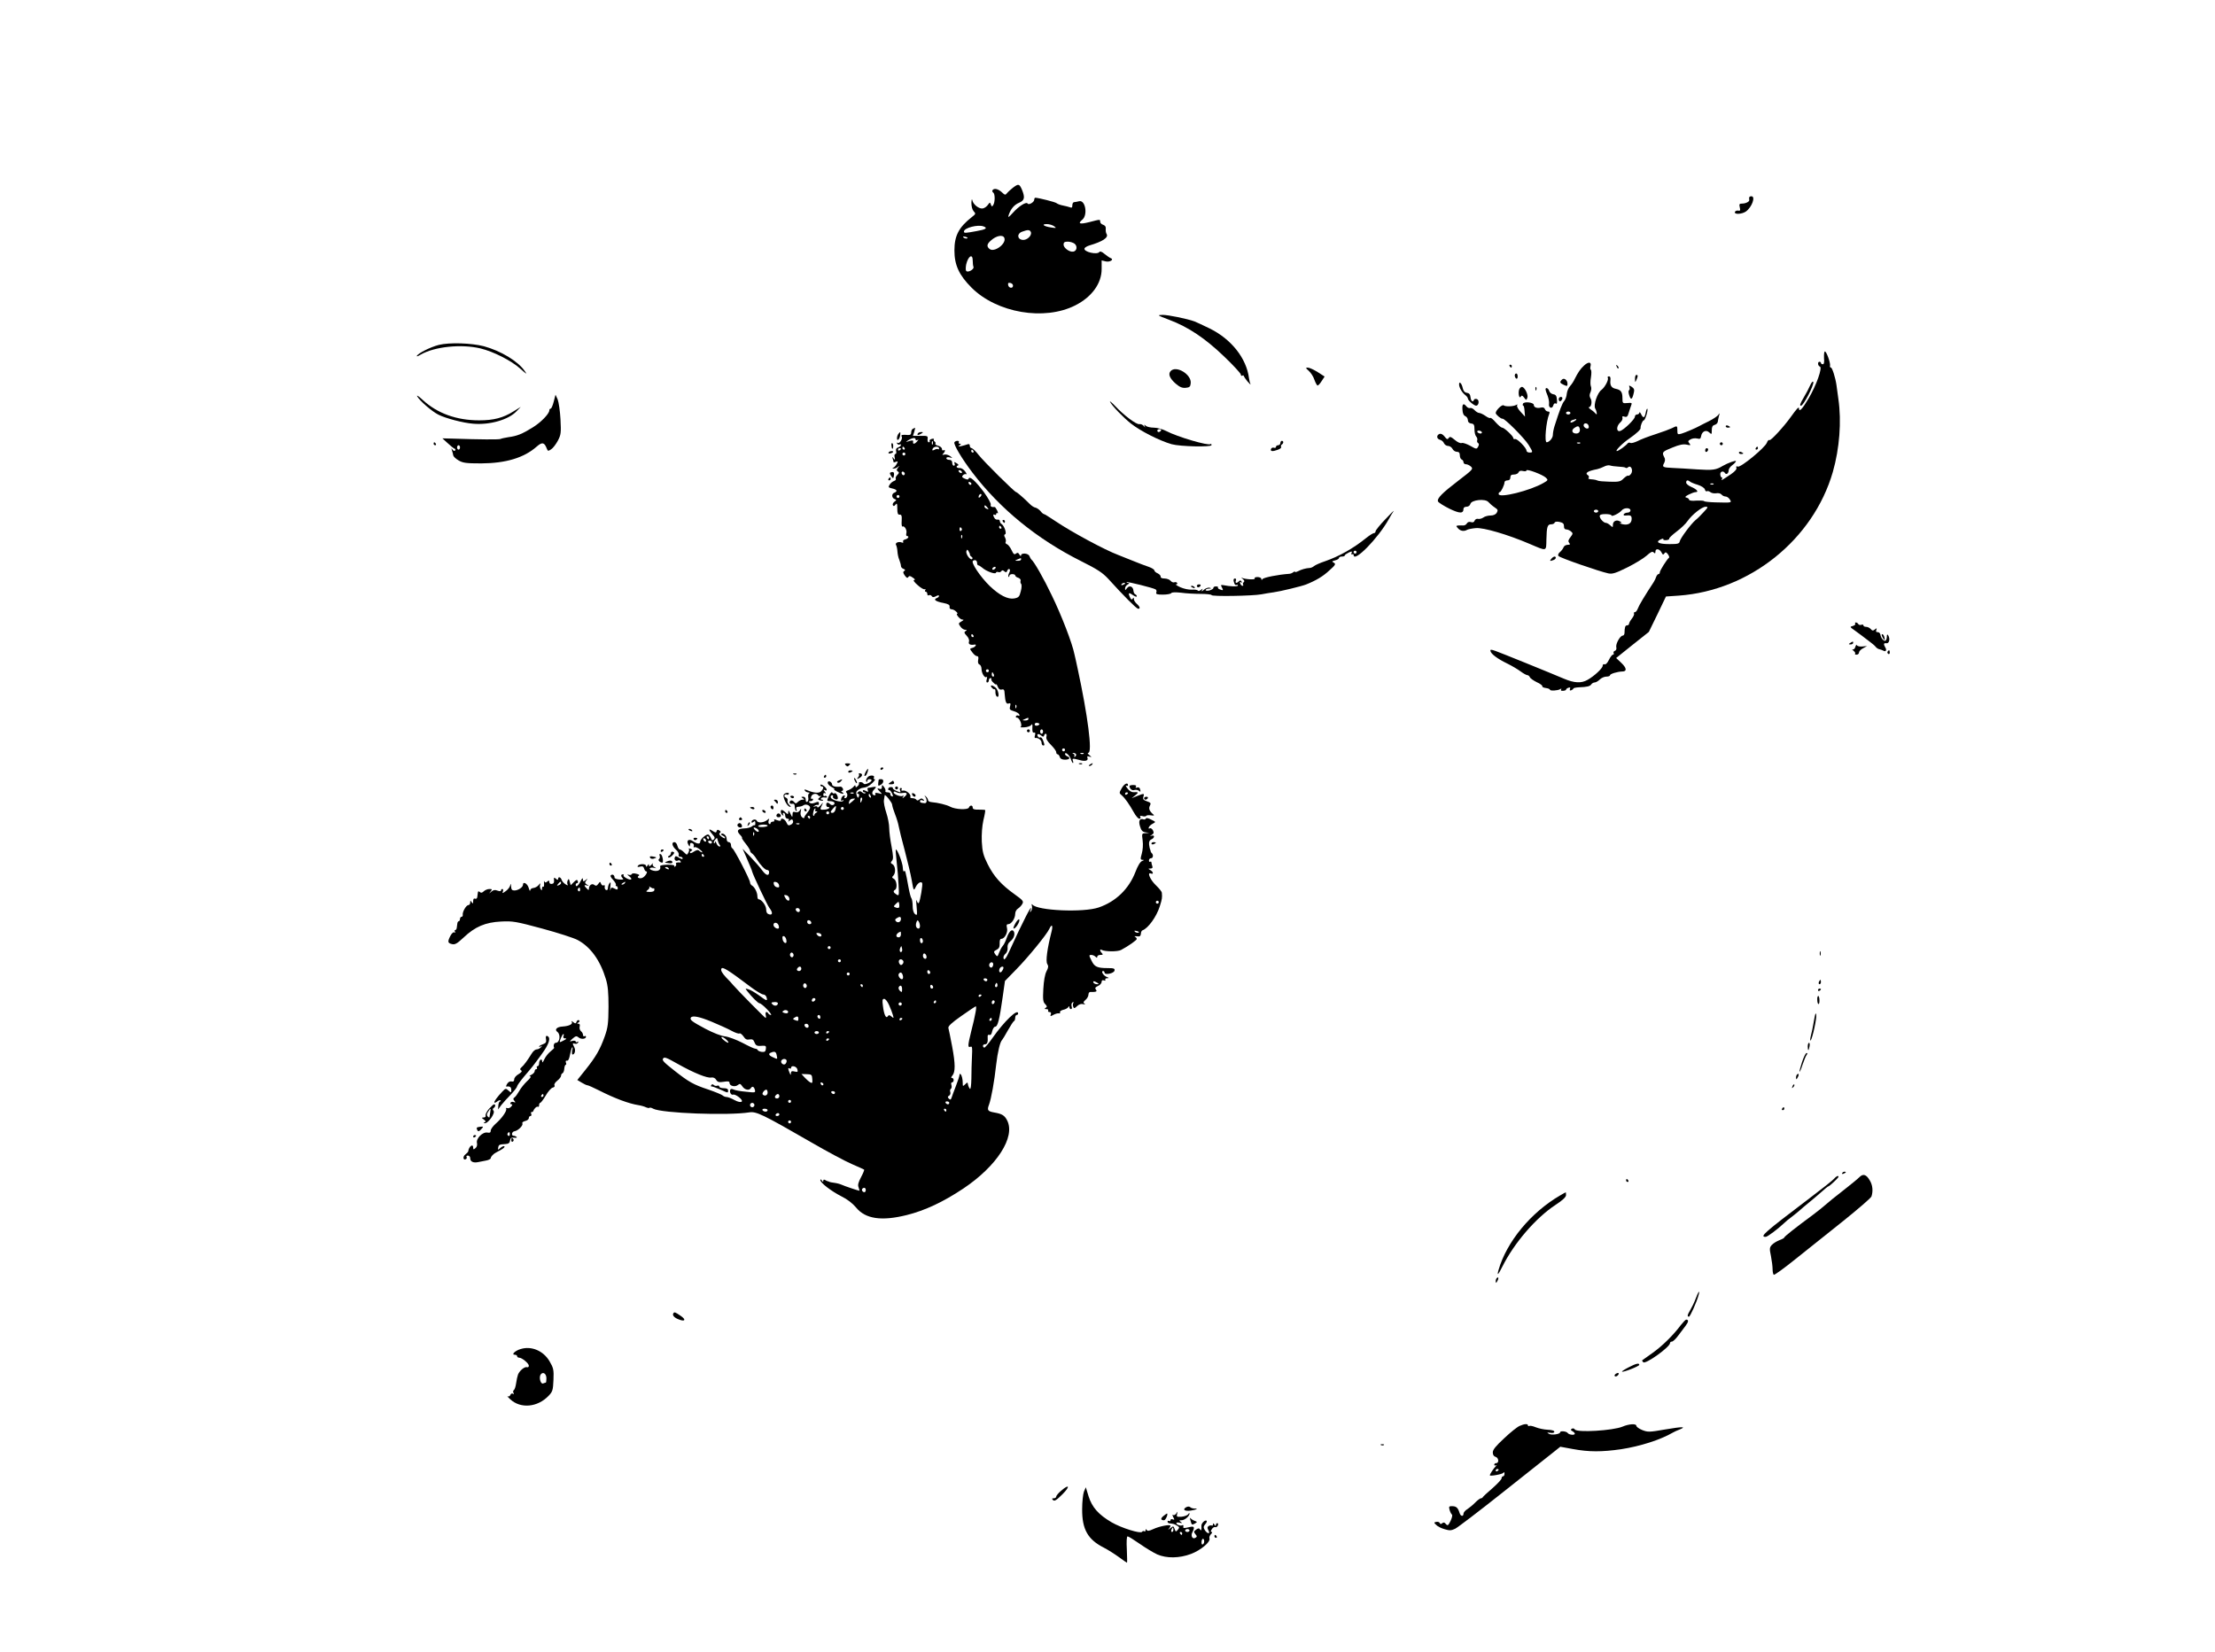 <?xml version="1.0" standalone="no"?>
<!DOCTYPE svg PUBLIC "-//W3C//DTD SVG 20010904//EN"
 "http://www.w3.org/TR/2001/REC-SVG-20010904/DTD/svg10.dtd">
<svg version="1.0" xmlns="http://www.w3.org/2000/svg"
 width="1512pt" height="1128pt" viewBox="0 0 1512 1128"
 preserveAspectRatio="xMidYMid meet">

<g transform="translate(0,1128) scale(0.1,-0.1)"
fill="#000000" stroke="none">
<path d="M6914 9998 c-16 -13 -34 -29 -41 -38 -10 -13 -14 -12 -35 8 -25 23
-53 29 -63 13 -3 -5 -1 -12 5 -16 13 -8 13 -65 0 -85 -8 -12 -10 -12 -16 3 -6
17 -7 17 -20 -1 -7 -11 -22 -22 -34 -25 -25 -6 -67 26 -73 56 -2 13 -5 5 -6
-17 0 -24 5 -46 15 -58 16 -17 15 -19 -12 -40 -89 -70 -119 -127 -119 -228 0
-100 32 -169 117 -254 173 -173 497 -228 708 -121 113 57 180 150 180 248 l0
59 29 -7 c29 -6 58 14 32 23 -6 2 -25 15 -41 28 -17 15 -31 20 -35 14 -14 -22
-110 0 -102 24 2 6 17 15 33 20 92 27 132 54 118 78 -5 7 -7 23 -6 35 2 14 -4
23 -17 28 -12 3 -21 13 -21 21 0 17 1 17 -72 -2 -67 -17 -84 -12 -50 16 39 32
21 137 -22 126 -12 -3 -27 -6 -33 -6 -7 0 -13 -9 -13 -21 0 -16 -4 -20 -17
-14 -10 3 -31 9 -48 12 -16 3 -36 10 -43 16 -10 8 -118 35 -144 37 -5 0 -8 -6
-8 -13 0 -17 -37 -39 -45 -27 -9 15 -60 -17 -102 -64 -28 -31 -34 -34 -28 -15
14 42 38 71 72 85 37 16 41 35 19 89 -18 41 -24 42 -62 13z m282 -263 c17 -13
16 -14 -21 -8 -50 7 -70 23 -29 23 17 0 39 -7 50 -15z m-482 -1 c30 -11 16
-21 -48 -32 -76 -14 -86 -15 -86 -3 0 25 96 50 134 35z m323 -39 c8 -24 -27
-56 -56 -53 -38 4 -41 43 -4 56 40 15 53 14 60 -3z m-436 -43 c-7 -2 -18 1
-23 6 -8 8 -4 9 13 5 13 -4 18 -8 10 -11z m255 3 c15 -39 -69 -101 -101 -75
-21 17 -19 33 8 57 38 35 84 43 93 18z m478 -38 c22 -16 18 -50 -7 -55 -26 -5
-67 25 -67 48 0 15 7 20 28 20 16 0 36 -6 46 -13z m-694 -116 c0 -16 2 -36 5
-43 7 -17 -41 -43 -50 -27 -4 5 -3 24 0 42 13 58 45 79 45 28z m275 -171 c0
-22 -29 -18 -33 3 -3 14 1 18 15 15 10 -2 18 -10 18 -18z"/>
<path d="M11940 9930 c0 -5 0 -13 1 -16 1 -11 -25 -24 -49 -24 -19 0 -21 -4
-16 -26 5 -21 3 -25 -11 -22 -10 2 -20 -3 -22 -9 -7 -19 48 -16 75 3 41 29 68
104 37 104 -8 0 -15 -4 -15 -10z"/>
<path d="M7982 9096 c130 -49 245 -126 374 -250 63 -60 114 -116 114 -123 0
-8 5 -11 10 -8 6 3 10 3 10 -2 1 -4 12 -21 26 -38 15 -16 23 -25 20 -18 -3 6
-8 24 -10 40 -17 136 -120 267 -268 340 -46 22 -92 44 -103 48 -52 19 -181 45
-218 45 -40 -1 -39 -2 45 -34z"/>
<path d="M2995 8925 c-57 -15 -138 -55 -150 -75 -3 -6 9 -2 27 9 96 55 278 73
408 42 87 -21 210 -83 270 -137 46 -41 51 -44 31 -16 -47 67 -162 136 -278
168 -85 22 -235 27 -308 9z"/>
<path d="M12451 8837 c3 -30 0 -44 -8 -44 -7 0 -13 4 -13 9 0 4 -4 8 -10 8
-14 0 -12 -28 3 -33 19 -6 -24 -128 -78 -219 -43 -73 -65 -95 -65 -65 -1 12
-17 -6 -55 -59 -46 -65 -137 -164 -146 -159 -5 4 -13 -4 -18 -18 -13 -34 -178
-170 -198 -163 -10 4 -14 2 -10 -8 4 -9 -10 -25 -36 -43 -64 -43 -71 -47 -63
-34 4 6 3 11 -1 11 -5 0 -9 9 -10 20 -2 21 21 28 32 10 9 -14 25 -2 25 18 0
10 11 26 25 36 14 10 25 23 25 27 0 8 -55 -12 -90 -32 -46 -28 -69 -31 -175
-24 -60 4 -136 9 -168 10 -67 3 -73 6 -57 34 7 15 8 27 0 40 -17 33 -12 38 56
65 48 20 75 25 98 20 27 -6 29 -5 18 9 -11 13 -10 17 8 27 12 7 32 9 45 6 19
-5 24 -2 27 15 5 33 33 47 55 27 17 -16 18 -15 18 15 0 22 5 32 20 36 11 3 20
13 21 21 1 8 4 26 8 40 6 20 5 22 -4 8 -5 -9 -34 -28 -63 -43 -28 -14 -59 -29
-67 -34 -25 -14 -93 -43 -122 -52 -26 -7 -28 -6 -28 22 0 33 -1 34 -38 15 -15
-7 -65 -26 -112 -41 -47 -15 -102 -36 -122 -47 -21 -10 -43 -16 -49 -12 -6 3
-14 2 -18 -3 -11 -15 -63 -53 -74 -53 -15 0 39 55 87 87 47 33 76 60 75 70 -2
15 13 53 22 53 9 0 31 71 24 79 -3 2 -8 -10 -11 -27 -8 -38 -17 -40 -32 -9 -6
12 -11 16 -11 10 -1 -7 -8 -13 -16 -13 -8 0 -15 -7 -15 -15 0 -18 -76 -91
-101 -98 -27 -7 -26 34 1 58 12 10 18 25 15 33 -3 9 1 12 14 7 16 -5 22 1 29
27 6 18 13 41 17 51 7 16 3 18 -26 15 -33 -3 -34 -2 -34 34 0 42 -11 56 -45
63 -30 6 -41 23 -37 58 2 18 -1 27 -10 27 -8 0 -11 -4 -8 -10 8 -12 -20 -65
-43 -82 -28 -20 -56 -103 -43 -127 13 -23 15 -52 3 -35 -4 5 -18 18 -32 27
-13 9 -19 17 -13 17 16 0 23 40 10 60 -8 14 -8 25 0 42 6 14 7 31 3 39 -4 8
-5 36 0 62 4 26 4 50 -1 52 -4 3 -5 14 -2 24 8 30 -13 33 -43 6 -27 -25 -41
-46 -66 -95 -6 -14 -20 -35 -31 -47 -11 -12 -20 -35 -22 -52 -1 -17 -9 -39
-17 -49 -14 -15 -31 -60 -67 -173 -6 -19 -11 -46 -11 -59 0 -21 -24 -49 -42
-50 -17 0 -4 143 17 193 5 12 3 17 -8 17 -8 0 -18 7 -21 16 -4 11 -13 14 -27
11 -26 -7 -49 1 -49 18 0 18 -68 25 -74 8 -3 -7 -2 -13 2 -13 4 0 8 -17 9 -38
l3 -37 -30 33 c-17 18 -28 38 -24 44 5 7 2 8 -6 3 -19 -11 -73 -13 -86 -3 -11
8 -54 -34 -54 -52 0 -11 36 -41 46 -39 14 4 148 -131 178 -178 31 -51 32 -53
6 -53 -11 0 -20 6 -20 13 0 19 -64 84 -78 79 -7 -2 -12 1 -12 7 0 13 -62 71
-76 71 -7 0 -26 16 -44 36 -17 20 -34 34 -37 30 -3 -3 -18 3 -33 14 -16 11
-35 20 -42 20 -8 0 -23 9 -32 19 -10 11 -23 17 -30 15 -7 -3 -19 2 -26 11 -20
25 -30 17 -27 -22 1 -25 8 -40 20 -45 9 -4 17 -16 17 -27 0 -13 8 -21 23 -23
18 -2 22 -9 22 -40 0 -20 5 -42 12 -49 6 -6 9 -17 7 -24 -3 -7 -1 -16 5 -20 8
-4 8 -12 1 -25 -10 -18 -12 -18 -54 6 -24 13 -50 22 -58 19 -9 -4 -30 6 -47
21 -27 22 -34 25 -42 13 -7 -11 -13 -10 -28 10 -12 15 -24 22 -35 18 -22 -9
-20 -34 4 -40 11 -3 23 -13 27 -24 5 -10 17 -18 28 -18 11 0 24 -9 30 -20 5
-11 19 -20 30 -20 14 0 20 -7 20 -24 0 -14 6 -26 13 -29 6 -2 12 -10 12 -18 0
-8 8 -14 17 -14 9 0 24 -7 34 -16 17 -16 12 -21 -86 -96 -111 -85 -147 -121
-139 -142 3 -7 37 -29 77 -49 72 -35 97 -35 97 -1 0 8 9 14 21 14 12 0 23 8
26 19 7 28 102 38 123 13 9 -10 27 -26 42 -36 23 -15 25 -20 15 -37 -7 -12
-23 -19 -42 -19 -17 0 -40 -6 -50 -14 -10 -7 -26 -11 -35 -9 -10 3 -20 -3 -24
-12 -4 -11 -12 -14 -25 -10 -12 4 -23 0 -28 -9 -4 -8 -15 -14 -23 -14 -8 1
-24 0 -34 0 -18 -2 -18 -3 -3 -20 17 -19 42 -22 63 -9 6 3 32 9 58 11 51 5
216 -43 368 -108 120 -51 112 -53 114 31 2 87 7 103 33 103 11 0 21 5 23 11 2
7 15 9 34 5 23 -5 30 -12 30 -29 -1 -14 5 -22 15 -22 9 0 24 -6 33 -14 14 -12
14 -15 -4 -39 -15 -19 -17 -28 -9 -38 9 -11 7 -14 -10 -14 -12 0 -25 -8 -28
-17 -4 -10 -15 -25 -25 -33 -10 -8 -15 -20 -10 -26 7 -12 279 -106 340 -119
28 -6 50 1 129 40 52 26 112 62 133 81 28 25 39 31 48 22 9 -9 12 -8 12 5 0
24 27 21 41 -4 9 -18 13 -19 20 -8 8 11 12 10 24 -5 8 -11 12 -22 7 -25 -14
-11 -62 -87 -62 -99 0 -7 -4 -12 -9 -12 -5 0 -11 -8 -15 -17 -3 -10 -11 -27
-18 -38 -63 -96 -100 -158 -108 -180 -5 -14 -14 -25 -20 -25 -6 0 -9 -4 -6 -9
3 -5 -3 -20 -14 -34 -11 -14 -20 -30 -20 -36 0 -6 -6 -11 -13 -11 -13 0 -17
-11 -18 -52 0 -10 -6 -18 -12 -18 -18 0 -50 -58 -44 -80 3 -11 -1 -21 -10 -24
-8 -3 -11 -10 -8 -16 3 -5 1 -10 -5 -10 -5 0 -18 -16 -27 -35 -10 -21 -22 -34
-30 -31 -7 3 -13 -1 -13 -10 0 -17 -58 -71 -103 -96 -43 -25 -91 -22 -162 8
-106 45 -429 176 -466 189 -31 11 -37 11 -35 0 3 -20 49 -54 115 -86 31 -15
71 -39 90 -53 19 -14 40 -26 47 -26 6 0 14 -7 17 -14 3 -8 25 -23 47 -34 23
-10 40 -23 38 -28 -2 -5 9 -10 25 -12 15 -2 27 -7 27 -11 0 -10 52 -7 69 3 9
6 12 5 7 -2 -4 -7 1 -10 14 -9 11 1 20 4 20 8 0 4 7 10 16 13 11 4 15 2 11 -8
-4 -10 -1 -13 9 -9 7 3 14 8 14 12 0 3 17 7 38 8 57 2 76 7 85 21 4 6 15 12
22 12 8 0 24 9 35 20 11 11 31 20 45 20 14 0 25 4 25 9 0 10 51 25 84 26 33 0
30 24 -7 59 l-35 33 111 89 112 89 59 121 58 121 88 6 c484 35 917 382 1051
844 46 161 60 345 38 498 -5 39 -11 81 -13 95 -7 50 -29 120 -38 120 -5 0 -8
6 -6 13 4 18 -24 97 -35 97 -5 0 -7 -20 -6 -43z m-1731 -377 c0 -5 -7 -10 -15
-10 -8 0 -15 5 -15 10 0 6 7 10 15 10 8 0 15 -4 15 -10z m40 -45 c0 -2 -9 -9
-20 -15 -12 -6 -20 -7 -20 -1 0 5 8 12 18 14 9 3 18 5 20 6 1 0 2 -1 2 -4z
m83 -39 c3 -8 3 -16 0 -19 -9 -10 -33 5 -33 19 0 18 26 18 33 0z m-61 -18 c8
-21 -2 -38 -22 -38 -28 0 -36 21 -15 37 23 16 32 16 37 1z m-667 -28 c3 -5 -1
-10 -9 -10 -8 0 -18 5 -21 10 -3 6 1 10 9 10 8 0 18 -4 21 -10z m672 -76 c-3
-3 -12 -4 -19 -1 -8 3 -5 6 6 6 11 1 17 -2 13 -5z m261 -160 c23 -1 46 -4 49
-8 3 -3 11 -2 17 4 20 16 36 -22 20 -45 -8 -10 -16 -16 -20 -13 -3 3 -16 -5
-30 -18 -21 -22 -32 -25 -96 -23 -40 1 -77 4 -83 8 -5 3 -18 6 -27 7 -36 3
-39 4 -33 13 3 5 1 12 -5 16 -24 15 -3 29 64 42 10 2 31 10 45 17 14 8 33 11
41 8 8 -3 34 -7 58 -8z m-495 -76 c16 -15 14 -18 -16 -35 -90 -53 -307 -107
-307 -76 0 7 3 13 8 13 8 0 32 49 32 67 0 7 9 13 20 13 13 0 20 7 20 20 0 15
7 20 25 20 14 0 28 7 31 15 4 10 14 13 30 9 13 -3 24 -2 24 4 0 13 112 -29
133 -50z m983 -26 c5 -5 29 -15 53 -22 26 -8 46 -22 49 -32 2 -10 8 -15 14
-12 5 3 15 0 23 -6 8 -7 26 -10 40 -8 14 3 30 -1 36 -8 6 -8 19 -14 28 -14 9
0 22 -9 29 -20 14 -23 16 -23 -98 -20 -41 1 -76 5 -77 8 -2 4 -25 5 -53 4 -30
-3 -50 0 -50 6 0 6 -8 12 -17 14 -14 3 -11 8 14 21 18 9 39 17 48 17 24 0 7
20 -31 36 -19 8 -34 21 -34 29 0 17 11 19 26 7z m161 -18 c-3 -3 -12 -4 -19
-1 -8 3 -5 6 6 6 11 1 17 -2 13 -5z m-68 -191 c-18 -20 -43 -45 -55 -54 -32
-27 -105 -126 -108 -146 -3 -15 -13 -18 -69 -18 -74 0 -100 13 -61 32 13 6 22
7 18 2 -3 -5 6 -8 20 -7 13 1 23 6 20 10 -2 4 20 25 50 48 30 22 64 55 76 73
31 44 98 97 123 97 19 0 17 -4 -14 -37z m-499 12 c0 -8 -9 -15 -19 -15 -11 0
-23 -5 -27 -11 -3 -6 1 -10 12 -9 35 4 42 0 42 -23 0 -31 -25 -45 -63 -36 -16
4 -23 7 -15 8 12 1 12 3 -2 11 -23 14 -48 2 -48 -23 0 -19 -1 -19 -18 -4 -10
10 -24 17 -30 17 -15 0 -42 29 -42 46 0 10 12 14 40 14 22 0 40 -4 40 -9 0
-12 54 14 70 34 16 20 60 20 60 0z m-220 -5 c0 -5 -7 -10 -15 -10 -8 0 -15 5
-15 10 0 6 7 10 15 10 8 0 15 -4 15 -10z"/>
<path d="M10305 8780 c3 -5 8 -10 11 -10 2 0 4 5 4 10 0 6 -5 10 -11 10 -5 0
-7 -4 -4 -10z"/>
<path d="M11036 8777 c3 -10 9 -15 12 -12 3 3 0 11 -7 18 -10 9 -11 8 -5 -6z"/>
<path d="M8934 8748 c14 -13 32 -40 38 -60 7 -20 17 -38 21 -40 4 -2 17 11 28
29 l21 32 -48 31 c-26 16 -56 30 -67 30 -16 0 -15 -3 7 -22z"/>
<path d="M7990 8745 c-17 -20 -5 -49 36 -85 27 -23 44 -30 67 -28 27 2 33 8
35 31 7 61 -102 126 -138 82z"/>
<path d="M10340 8716 c0 -8 5 -18 10 -21 6 -3 10 3 10 14 0 12 -4 21 -10 21
-5 0 -10 -6 -10 -14z"/>
<path d="M11161 8693 c0 -25 1 -26 9 -8 12 27 12 35 0 35 -5 0 -10 -12 -9 -27z"/>
<path d="M10662 8688 c-17 -17 -15 -23 13 -36 22 -10 25 -9 25 7 0 26 -23 44
-38 29z"/>
<path d="M12357 8650 c-8 -19 -29 -59 -46 -87 -23 -39 -28 -53 -17 -53 17 0
90 142 84 162 -3 7 -12 -2 -21 -22z"/>
<path d="M9960 8655 c0 -21 21 -57 43 -73 9 -7 17 -18 17 -23 0 -13 41 -48 56
-49 19 0 24 38 6 45 -9 3 -18 1 -20 -4 -7 -21 -21 -11 -24 17 -2 19 -9 28 -25
30 -15 2 -24 13 -28 32 -7 33 -25 51 -25 25z"/>
<path d="M11123 8636 c3 -8 2 -18 -3 -21 -5 -3 -4 -19 2 -36 11 -33 20 -28 31
21 5 19 1 29 -15 39 -18 11 -20 11 -15 -3z"/>
<path d="M10372 8625 c-11 -21 -3 -73 9 -53 6 10 11 9 23 -7 14 -19 15 -19 22
-1 7 19 -15 67 -34 74 -6 2 -15 -4 -20 -13z"/>
<path d="M10481 8624 c0 -11 3 -14 6 -6 3 7 2 16 -1 19 -3 4 -6 -2 -5 -13z"/>
<path d="M10550 8621 c0 -5 6 -24 14 -42 7 -19 12 -44 10 -56 -5 -28 22 -38
29 -11 3 12 10 17 17 13 8 -5 10 3 8 26 -2 26 -8 35 -25 37 -12 2 -25 12 -28
23 -6 19 -25 27 -25 10z"/>
<path d="M2848 8574 c16 -30 99 -102 144 -125 49 -25 170 -57 238 -62 112 -10
242 27 296 85 l29 30 -50 -31 c-70 -44 -135 -61 -234 -61 -155 0 -286 48 -384
138 -28 26 -45 37 -39 26z"/>
<path d="M3780 8538 c-7 -27 -16 -48 -21 -48 -5 0 -9 -5 -9 -11 0 -23 -55 -81
-113 -117 -74 -46 -107 -59 -167 -67 -24 -4 -48 -9 -53 -12 -8 -5 -145 -4
-319 2 l-78 2 35 -32 c19 -18 40 -35 47 -38 7 -2 9 -8 5 -13 -4 -5 -13 -2 -18
6 -9 12 -9 11 -4 -5 4 -11 8 -27 9 -35 2 -8 18 -23 37 -34 29 -17 52 -20 154
-20 168 1 292 38 379 115 38 33 52 29 69 -15 7 -17 9 -17 29 -4 13 8 33 35 46
59 21 40 23 53 18 146 -3 56 -12 116 -19 135 l-15 33 -12 -47z m-640 -313 c0
-8 -4 -15 -10 -15 -5 0 -10 7 -10 15 0 8 5 15 10 15 6 0 10 -7 10 -15z"/>
<path d="M10640 8555 c0 -8 4 -15 9 -15 5 0 11 7 15 15 3 9 0 15 -9 15 -8 0
-15 -7 -15 -15z"/>
<path d="M7578 8535 c15 -28 89 -105 142 -147 65 -51 194 -117 278 -141 58
-16 272 -21 272 -6 0 7 -3 10 -6 7 -13 -14 -227 49 -303 89 -25 13 -62 23 -85
23 -23 0 -48 6 -55 13 -11 10 -13 9 -7 -3 6 -12 5 -11 -6 1 -7 9 -21 15 -31
13 -21 -3 -105 60 -166 125 -24 25 -39 37 -33 26z m347 -195 c-3 -5 -10 -10
-16 -10 -5 0 -9 5 -9 10 0 6 7 10 16 10 8 0 12 -4 9 -10z"/>
<path d="M11780 8370 c0 -6 7 -10 15 -10 8 0 15 2 15 4 0 2 -7 6 -15 10 -8 3
-15 1 -15 -4z"/>
<path d="M6233 8353 c-7 -2 -13 -14 -13 -25 0 -14 -6 -19 -22 -18 -38 3 -50 1
-43 -10 9 -14 -14 -52 -27 -44 -7 4 -8 3 -4 -5 4 -6 12 -9 17 -6 5 4 9 2 9 -4
0 -5 -9 -12 -19 -16 -13 -4 -17 -12 -14 -25 3 -11 1 -20 -5 -20 -6 0 -8 -10
-5 -22 4 -19 3 -21 -7 -8 -10 13 -11 12 -6 -3 3 -10 6 -20 6 -23 0 -2 7 -1 16
3 14 5 15 3 5 -15 -6 -11 -16 -23 -23 -25 -9 -4 -8 -6 3 -6 8 -1 21 5 29 12
12 10 12 9 0 -6 -11 -15 -11 -20 -1 -26 10 -6 9 -12 -4 -24 -9 -9 -14 -21 -10
-26 3 -5 -3 -12 -12 -15 -10 -3 -24 -15 -30 -25 -11 -17 -9 -20 17 -26 33 -7
39 -19 15 -29 -20 -7 -19 -35 1 -43 15 -6 15 -7 -1 -19 -9 -7 -14 -18 -10 -24
5 -8 10 -6 18 5 10 12 12 7 12 -27 0 -33 4 -43 16 -42 13 1 16 -7 14 -42 -2
-24 1 -42 5 -39 13 8 33 -24 27 -45 -3 -11 -1 -20 4 -20 18 0 9 -18 -12 -23
-12 -3 -18 -10 -14 -16 3 -7 0 -8 -9 -5 -23 9 -49 -3 -39 -18 4 -7 8 -26 9
-43 1 -16 6 -43 13 -58 6 -16 11 -34 11 -42 0 -7 8 -16 17 -19 13 -5 14 -9 5
-15 -9 -5 -8 -13 4 -30 12 -17 19 -20 24 -11 6 10 13 9 31 -4 15 -10 18 -16 9
-16 -9 -1 1 -15 24 -35 21 -19 43 -32 49 -28 6 3 7 1 3 -5 -4 -7 -2 -12 3 -12
6 0 11 -7 11 -16 0 -8 5 -12 11 -8 6 3 15 1 19 -6 6 -9 12 -9 29 -1 11 7 21 8
21 2 0 -5 -8 -12 -17 -15 -24 -10 -5 -23 47 -33 34 -7 44 -13 42 -26 -2 -10 4
-17 13 -17 9 0 23 -7 31 -15 9 -8 13 -15 9 -15 -15 0 18 -40 33 -40 13 -1 12
-3 -5 -13 -21 -12 -22 -14 -7 -35 8 -12 23 -22 32 -22 14 0 14 -2 3 -9 -11 -7
-10 -13 8 -32 13 -14 19 -30 15 -41 -5 -17 9 -24 39 -19 17 3 5 -17 -14 -22
-21 -6 -21 -6 -2 -31 10 -14 24 -26 32 -26 9 0 12 -8 8 -26 -3 -16 0 -28 9
-31 8 -3 14 -17 14 -32 1 -30 23 -64 35 -53 4 4 4 -3 1 -15 -5 -14 -3 -23 3
-23 6 0 11 7 11 15 0 8 5 15 11 15 5 0 8 -3 6 -7 -2 -5 4 -16 15 -25 10 -10
18 -15 19 -10 0 4 5 -4 10 -17 6 -16 15 -22 27 -19 15 4 19 -2 20 -31 4 -54
11 -71 28 -64 12 4 14 0 9 -19 -6 -21 -2 -26 26 -34 18 -5 34 -15 37 -23 3 -8
0 -11 -6 -7 -6 3 -13 2 -17 -4 -3 -5 0 -10 7 -10 18 0 40 -57 24 -64 -6 -2 6
-3 27 -2 21 1 43 9 47 17 6 9 9 3 7 -21 -1 -25 2 -34 11 -32 9 2 11 -4 7 -18
-4 -11 -3 -20 2 -19 18 4 43 -14 43 -32 0 -10 5 -19 10 -19 12 0 12 2 0 35 -5
14 -14 24 -19 20 -5 -3 -13 0 -16 6 -11 17 3 23 21 8 13 -11 18 -11 21 -1 7
20 22 14 16 -8 -4 -14 6 -31 31 -56 20 -20 36 -42 36 -50 0 -8 4 -14 9 -14 5
0 12 -8 15 -18 4 -13 16 -19 36 -19 32 0 40 14 15 23 -8 4 -15 10 -15 15 0 19
29 -5 39 -32 5 -16 12 -29 15 -29 3 0 3 7 0 15 -7 18 -1 18 44 6 39 -12 63 -5
55 15 -4 10 0 13 13 8 18 -5 18 -5 0 10 -11 9 -14 16 -7 16 29 0 -3 252 -74
580 -9 41 -18 84 -21 94 -14 72 -88 265 -155 402 -52 110 -121 231 -139 244
-3 3 -9 13 -13 23 -7 20 -57 24 -57 5 0 -7 -5 -5 -11 5 -8 14 -14 15 -24 7
-11 -9 -17 -4 -30 24 -9 19 -23 37 -31 40 -9 3 -13 10 -9 16 3 5 1 18 -4 29
-8 13 -8 20 0 23 13 4 -6 59 -24 70 -7 4 -12 13 -12 20 -1 7 -7 12 -15 10 -7
-2 -17 3 -21 10 -12 18 -11 30 1 23 6 -3 10 -1 10 5 0 6 4 9 9 6 5 -4 4 5 -2
18 -7 14 -14 24 -17 24 -22 -2 -31 4 -27 16 3 8 -18 46 -47 86 -57 76 -97 112
-104 92 -2 -8 -10 -8 -27 0 -18 8 -21 13 -12 23 7 7 17 10 22 7 6 -3 3 5 -6
18 -10 14 -26 25 -38 24 -21 -1 -29 12 -11 18 6 2 1 9 -10 15 -16 11 -18 10
-14 -2 4 -8 1 -15 -5 -15 -6 0 -11 9 -11 20 0 13 -7 20 -20 20 -11 0 -20 5
-20 11 0 7 9 9 23 6 22 -6 22 -6 2 9 -11 8 -29 13 -39 10 -14 -4 -16 -2 -7 7
14 14 15 30 1 22 -5 -3 -10 1 -10 9 0 9 -11 18 -25 22 -14 3 -23 10 -20 14 3
5 1 11 -5 15 -6 4 -8 10 -5 15 3 4 -4 6 -15 3 -11 -3 -17 -9 -14 -14 3 -5 0
-9 -6 -9 -6 0 -10 10 -8 23 3 20 -1 22 -48 21 l-52 0 9 28 c4 15 7 28 6 27 -1
0 -8 -3 -14 -6z m17 -74 c0 -5 6 -7 13 -3 8 5 8 2 -2 -9 -16 -20 -32 -22 -28
-4 2 12 -4 13 -38 2 -14 -4 -12 -2 5 9 29 18 50 20 50 5z m117 -31 c-3 -8 -6
-5 -6 6 -1 11 2 17 5 13 3 -3 4 -12 1 -19z m-192 -28 c3 -5 1 -10 -4 -10 -6 0
-11 5 -11 10 0 6 2 10 4 10 3 0 8 -4 11 -10z m235 -2 c0 -6 -3 -8 -6 -5 -4 3
-15 2 -25 -4 -15 -7 -17 -6 -13 6 7 18 44 21 44 3z m-260 -2 c0 -3 -4 -8 -10
-11 -5 -3 -10 -1 -10 4 0 6 5 11 10 11 6 0 10 -2 10 -4z m30 -36 c0 -5 -4 -10
-10 -10 -5 0 -10 5 -10 10 0 6 5 10 10 10 6 0 10 -4 10 -10z m385 -120 c3 -5
2 -10 -4 -10 -5 0 -13 5 -16 10 -3 6 -2 10 4 10 5 0 13 -4 16 -10z m-390 -9
c3 -5 1 -12 -4 -15 -5 -3 -11 1 -15 9 -6 16 9 21 19 6z m456 -74 c-1 -12 -15
-9 -19 4 -3 6 1 10 8 8 6 -3 11 -8 11 -12z m61 -89 c-7 -7 -12 -8 -12 -2 0 14
12 26 19 19 2 -3 -1 -11 -7 -17z m-552 2 c0 -5 -4 -10 -10 -10 -5 0 -10 5 -10
10 0 6 5 10 10 10 6 0 10 -4 10 -10z m600 -75 c11 -13 10 -14 -4 -9 -9 3 -16
10 -16 15 0 13 6 11 20 -6z m95 -135 c3 -5 1 -10 -4 -10 -6 0 -11 5 -11 10 0
6 2 10 4 10 3 0 8 -4 11 -10z m-270 -9 c3 -5 1 -12 -5 -16 -5 -3 -10 1 -10 9
0 18 6 21 15 7z m2 -63 c-3 -8 -6 -5 -6 6 -1 11 2 17 5 13 3 -3 4 -12 1 -19z
m54 -117 c-1 -2 3 -7 10 -12 8 -4 10 -12 5 -16 -11 -12 -46 35 -39 54 5 13 7
13 16 -3 6 -11 10 -21 8 -23z m349 -31 c0 -5 -10 -10 -22 -9 -22 0 -22 1 -3 9
11 5 21 9 23 9 1 1 2 -3 2 -9z m-300 -26 c0 -8 4 -14 8 -14 5 0 17 -8 28 -17
25 -23 88 -46 92 -34 2 6 9 8 17 5 7 -3 16 0 20 6 5 8 11 8 21 -1 11 -9 15 -8
20 5 3 9 10 13 15 10 5 -3 4 -14 -2 -25 -6 -12 -8 -23 -5 -27 3 -3 6 0 6 6 0
7 9 12 20 12 11 0 20 -4 20 -9 0 -5 9 -13 21 -16 11 -4 18 -13 16 -20 -3 -7
-1 -17 3 -21 5 -5 5 -27 -2 -51 -9 -37 -14 -43 -44 -49 -44 -8 -102 22 -167
84 -66 64 -132 163 -115 173 15 10 28 2 28 -17z m125 -34 c-3 -5 -11 -10 -16
-10 -6 0 -7 5 -4 10 3 6 11 10 16 10 6 0 7 -4 4 -10z m-150 -460 c3 -5 1 -10
-4 -10 -6 0 -11 5 -11 10 0 6 2 10 4 10 3 0 8 -4 11 -10z m105 -240 c0 -5 -4
-10 -10 -10 -5 0 -10 5 -10 10 0 6 5 10 10 10 6 0 10 -4 10 -10z m34 -25 c3
-8 1 -15 -4 -15 -6 0 -10 7 -10 15 0 8 2 15 4 15 2 0 6 -7 10 -15z m153 -227
c-3 -8 -6 -5 -6 6 -1 11 2 17 5 13 3 -3 4 -12 1 -19z m83 -78 c0 -5 -10 -10
-22 -9 -22 0 -22 1 -3 9 11 5 21 9 23 9 1 1 2 -3 2 -9z m69 -41 c-15 -9 -32
-2 -24 11 3 5 13 6 21 3 12 -4 13 -8 3 -14z m31 -44 c0 -8 -4 -15 -10 -15 -5
0 -10 7 -10 15 0 8 5 15 10 15 6 0 10 -7 10 -15z m150 -125 c0 -5 -4 -10 -10
-10 -5 0 -10 5 -10 10 0 6 5 10 10 10 6 0 10 -4 10 -10z m75 -29 c3 -5 0 -13
-6 -17 -7 -4 -9 -3 -5 4 3 5 0 13 -6 15 -9 4 -10 6 -1 6 6 1 14 -3 18 -8z m52
3 c-3 -3 -12 -4 -19 -1 -8 3 -5 6 6 6 11 1 17 -2 13 -5z"/>
<path d="M6133 8318 c-6 -7 -10 -21 -10 -31 0 -24 20 -4 22 23 2 23 1 24 -12
8z"/>
<path d="M6265 8320 c-8 -13 5 -13 25 0 13 8 13 10 -2 10 -9 0 -20 -4 -23 -10z"/>
<path d="M6515 8260 c-8 -13 52 -114 124 -208 189 -248 442 -454 742 -604 110
-55 145 -78 184 -120 106 -117 191 -202 203 -204 18 -3 14 14 -8 33 -11 10
-20 24 -20 33 0 11 -2 12 -8 2 -6 -9 -12 -6 -20 13 -13 29 -6 32 26 9 12 -8
22 -11 22 -5 0 5 -5 11 -10 13 -6 2 -12 13 -13 25 -2 29 -28 39 -44 17 -12
-16 -13 -16 -13 -1 0 9 8 21 18 26 12 8 13 10 3 11 -8 0 -12 2 -10 5 5 5 180
-39 197 -49 6 -4 9 -13 5 -21 -4 -12 5 -15 45 -15 28 0 54 5 57 10 4 7 29 7
68 3 34 -5 95 -8 135 -8 39 0 72 -4 72 -8 0 -11 280 -6 340 5 25 5 63 11 85
14 45 6 189 41 220 53 70 28 116 56 158 95 43 38 47 45 32 54 -15 8 -14 10 9
16 14 3 26 11 26 16 0 6 9 10 20 10 11 0 20 3 20 8 0 4 12 12 26 19 22 10 25
10 20 -3 -3 -9 -1 -12 4 -9 6 3 10 1 10 -4 0 -57 167 113 240 244 12 22 27 47
33 55 5 8 -20 -16 -56 -55 -37 -38 -67 -76 -67 -82 0 -7 -5 -13 -11 -13 -7 0
-30 -15 -53 -33 -86 -70 -185 -126 -281 -159 -33 -11 -67 -26 -75 -33 -8 -7
-22 -13 -30 -13 -24 -1 -57 -10 -79 -22 -12 -6 -21 -8 -21 -4 0 3 -6 2 -12 -3
-7 -6 -20 -11 -28 -11 -74 -5 -175 -25 -182 -36 -5 -8 -8 -7 -8 2 0 6 -12 12
-26 12 -14 0 -23 -4 -19 -10 6 -10 -66 -6 -88 5 -7 4 -4 0 6 -8 12 -10 14 -17
7 -22 -5 -3 -8 -11 -5 -16 4 -5 2 -9 -3 -9 -6 0 -13 7 -16 16 -4 10 -2 13 6 8
7 -5 8 -3 3 5 -5 9 -10 10 -18 2 -16 -16 -27 -13 -21 4 4 8 1 15 -5 15 -12 0
-14 -11 -5 -34 3 -9 10 -13 15 -10 5 3 9 1 9 -4 0 -9 -52 -7 -102 3 -15 2 -16
0 -7 -16 11 -21 9 -22 -15 -13 -9 3 -14 9 -12 13 3 4 -4 7 -14 7 -10 0 -18 -4
-17 -10 1 -5 -10 -12 -25 -17 -16 -4 -28 -3 -28 2 0 5 10 10 23 10 18 1 18 2
4 6 -10 3 -28 -4 -39 -14 -14 -12 -19 -13 -13 -3 7 13 6 13 -7 2 -9 -7 -19 -9
-22 -4 -3 5 -21 7 -40 6 -20 -2 -55 6 -78 16 -24 11 -37 20 -30 20 7 0 11 4 7
10 -3 5 -12 7 -19 4 -7 -3 -19 2 -26 11 -7 8 -25 15 -41 15 -17 0 -28 5 -26
12 1 7 -8 17 -20 23 -13 5 -23 15 -23 20 0 6 -17 17 -37 24 -21 7 -72 26 -113
43 -41 17 -84 34 -95 38 -94 35 -323 159 -431 232 -39 26 -74 48 -78 48 -4 0
-15 9 -24 21 -10 11 -25 21 -34 23 -9 1 -28 13 -41 27 -37 37 -85 79 -91 79
-10 0 -221 209 -256 254 -19 25 -41 45 -47 46 -7 0 -13 7 -13 16 0 11 -5 14
-16 10 -9 -3 -28 -9 -42 -12 -21 -4 -24 -3 -12 5 11 8 12 11 2 11 -7 0 -10 5
-7 10 3 6 -1 10 -9 10 -8 0 -18 -4 -21 -10z m130 -60 c3 -5 1 -10 -4 -10 -6 0
-11 5 -11 10 0 6 2 10 4 10 3 0 8 -4 11 -10z m2615 -690 c0 -5 -4 -10 -10 -10
-5 0 -10 5 -10 10 0 6 5 10 10 10 6 0 10 -4 10 -10z m-1580 -214 c0 -2 -7 -7
-16 -10 -8 -3 -12 -2 -9 4 6 10 25 14 25 6z"/>
<path d="M8740 8255 c0 -8 -7 -15 -15 -15 -8 0 -15 -5 -15 -11 0 -6 -6 -9 -14
-6 -8 3 -17 -1 -20 -9 -6 -17 12 -18 49 -4 14 5 24 14 20 19 -3 5 -1 12 5 16
13 8 13 25 0 25 -5 0 -10 -7 -10 -15z"/>
<path d="M2960 8250 c0 -5 5 -10 11 -10 5 0 7 5 4 10 -3 6 -8 10 -11 10 -2 0
-4 -4 -4 -10z"/>
<path d="M6085 8240 c2 -27 10 -33 12 -10 1 11 -2 22 -6 24 -4 3 -7 -4 -6 -14z"/>
<path d="M11740 8250 c0 -5 5 -10 10 -10 6 0 10 5 10 10 0 6 -4 10 -10 10 -5
0 -10 -4 -10 -10z"/>
<path d="M11985 8220 c-3 -5 -1 -10 4 -10 6 0 11 5 11 10 0 6 -2 10 -4 10 -3
0 -8 -4 -11 -10z"/>
<path d="M11640 8204 c0 -8 5 -12 10 -9 6 3 10 10 10 16 0 5 -4 9 -10 9 -5 0
-10 -7 -10 -16z"/>
<path d="M6066 8191 c-4 -5 1 -8 9 -7 21 3 31 16 12 16 -9 0 -18 -4 -21 -9z"/>
<path d="M11870 8190 c0 -6 7 -10 15 -10 8 0 15 2 15 4 0 2 -7 6 -15 10 -8 3
-15 1 -15 -4z"/>
<path d="M6075 8051 c-2 -4 3 -14 10 -24 12 -16 13 -16 17 6 3 16 0 24 -9 24
-8 0 -16 -3 -18 -6z"/>
<path d="M6065 8010 c-3 -5 -1 -10 4 -10 6 0 11 5 11 10 0 6 -2 10 -4 10 -3 0
-8 -4 -11 -10z"/>
<path d="M6845 7720 c3 -5 8 -10 11 -10 2 0 4 5 4 10 0 6 -5 10 -11 10 -5 0
-7 -4 -4 -10z"/>
<path d="M10590 7465 c-14 -16 -10 -18 14 -9 9 3 16 10 16 15 0 14 -16 11 -30
-6z"/>
<path d="M8170 7280 c0 -5 4 -10 9 -10 6 0 13 5 16 10 3 6 -1 10 -9 10 -9 0
-16 -4 -16 -10z"/>
<path d="M8130 7276 c0 -2 7 -7 16 -10 8 -3 12 -2 9 4 -6 10 -25 14 -25 6z"/>
<path d="M12664 7021 c3 -5 -4 -11 -16 -15 -22 -5 -21 -7 12 -30 19 -14 40
-29 45 -33 6 -4 28 -21 50 -38 22 -16 45 -35 50 -43 6 -7 17 -14 25 -15 8 -2
20 -6 27 -10 16 -10 24 5 12 23 -13 22 -11 31 8 28 19 -3 27 30 12 54 -6 9 -9
7 -9 -9 0 -12 -4 -24 -9 -27 -11 -7 -32 17 -35 41 -2 10 -10 17 -19 17 -10 -1
-13 4 -9 15 5 13 3 14 -10 3 -12 -10 -18 -9 -28 3 -7 8 -21 15 -31 15 -11 0
-19 4 -19 10 0 5 -6 7 -14 4 -8 -3 -17 -1 -21 5 -3 6 -11 11 -16 11 -6 0 -8
-4 -5 -9z"/>
<path d="M12850 6930 c6 -11 12 -20 14 -20 2 0 2 9 -1 20 -3 11 -9 20 -15 20
-5 0 -4 -9 2 -20z"/>
<path d="M12630 6890 c-13 -8 -12 -10 3 -10 9 0 17 5 17 10 0 12 -1 12 -20 0z"/>
<path d="M12665 6863 c-4 -13 -12 -20 -19 -17 -6 3 -3 -1 6 -9 10 -8 15 -17
11 -20 -3 -4 1 -7 10 -7 10 0 17 7 17 15 0 8 12 21 28 29 l27 15 -32 -3 c-18
-2 -34 2 -37 8 -3 6 -8 1 -11 -11z"/>
<path d="M12885 6831 c-3 -5 -1 -12 5 -16 5 -3 10 1 10 9 0 18 -6 21 -15 7z"/>
<path d="M6770 6585 c7 -8 15 -13 19 -11 4 3 7 -7 6 -21 0 -14 5 -28 12 -30
18 -7 8 49 -13 64 -24 18 -39 17 -24 -2z"/>
<path d="M7010 6290 c0 -5 5 -10 10 -10 6 0 10 5 10 10 0 6 -4 10 -10 10 -5 0
-10 -4 -10 -10z"/>
<path d="M5773 6055 c7 -7 14 -10 17 -6 3 3 9 9 13 12 4 4 -3 7 -17 7 -19 0
-22 -3 -13 -13z"/>
<path d="M7368 6063 c7 -3 16 -2 19 1 4 3 -2 6 -13 5 -11 0 -14 -3 -6 -6z"/>
<path d="M7440 6060 c-9 -6 -10 -10 -3 -10 6 0 15 5 18 10 8 12 4 12 -15 0z"/>
<path d="M6010 6029 c0 -5 5 -7 10 -4 6 3 10 8 10 11 0 2 -4 4 -10 4 -5 0 -10
-5 -10 -11z"/>
<path d="M5910 6011 c-12 -24 -13 -34 -1 -27 9 6 22 46 15 46 -2 0 -8 -9 -14
-19z"/>
<path d="M5790 6010 c0 -5 7 -7 15 -4 8 4 15 8 15 10 0 2 -7 4 -15 4 -8 0 -15
-4 -15 -10z"/>
<path d="M5418 5993 c7 -3 16 -2 19 1 4 3 -2 6 -13 5 -11 0 -14 -3 -6 -6z"/>
<path d="M5863 5993 c4 -3 1 -13 -6 -21 -10 -13 -9 -14 11 -3 22 12 22 31 0
31 -6 0 -8 -3 -5 -7z"/>
<path d="M5625 5980 c-3 -5 -1 -10 4 -10 6 0 11 5 11 10 0 6 -2 10 -4 10 -3 0
-8 -4 -11 -10z"/>
<path d="M5938 5983 c-17 -4 -33 -32 -23 -41 3 -3 5 0 5 6 0 7 7 12 15 12 23
0 18 -16 -10 -28 -15 -7 -27 -8 -30 -2 -4 6 -13 10 -21 10 -8 0 -13 -3 -11 -7
3 -5 -1 -14 -9 -21 -11 -10 -14 -10 -14 0 -1 9 -4 8 -13 -3 -7 -9 -23 -19 -36
-24 -16 -5 -20 -10 -13 -17 12 -12 5 -38 -10 -38 -5 0 -6 5 -2 11 4 7 1 10 -7
7 -8 -3 -16 -13 -17 -23 -3 -12 0 -15 9 -10 7 5 10 4 5 -3 -6 -10 -51 -3 -76
13 -13 8 -13 25 1 25 5 0 8 -4 5 -9 -6 -9 23 -25 31 -17 9 9 -9 46 -19 40 -6
-4 -13 -2 -17 5 -4 6 -13 -4 -23 -24 -15 -34 -15 -35 8 -35 12 0 25 -4 29 -9
8 -15 -15 -25 -28 -12 -15 15 -27 14 -27 -4 0 -8 5 -15 10 -15 25 0 7 -16 -20
-18 -33 -3 -35 0 -19 31 10 21 9 21 -10 -2 -12 -13 -21 -18 -21 -12 0 6 -8 8
-17 5 -15 -5 -15 -4 -3 4 8 6 18 8 22 6 4 -3 8 2 8 10 0 13 -5 14 -27 5 -18
-7 -30 -6 -37 1 -7 7 -5 10 7 10 9 0 17 5 17 11 0 5 -4 8 -9 5 -5 -4 -7 3 -4
14 6 21 37 27 48 10 4 -6 12 -8 18 -4 7 3 4 -1 -6 -9 -16 -14 -16 -15 -1 -21
9 -4 19 -4 22 -1 3 3 0 5 -7 5 -7 0 -10 4 -6 9 3 6 14 8 25 6 12 -2 18 0 15 6
-4 5 -11 7 -16 4 -5 -4 -9 1 -9 10 0 10 5 13 13 9 7 -5 6 0 -3 11 -8 10 -10
16 -3 12 23 -14 21 8 -3 26 -13 10 -24 13 -24 7 0 -5 5 -10 10 -10 15 0 12
-16 -5 -33 -14 -15 -50 -12 -99 9 -14 5 -17 4 -12 -4 4 -7 15 -12 24 -13 9 0
12 -3 6 -5 -6 -3 -9 -15 -7 -28 3 -13 0 -27 -6 -30 -7 -4 -11 1 -11 13 0 13
-6 21 -17 21 -15 0 -16 -2 -3 -10 13 -8 13 -10 -2 -10 -9 0 -23 -7 -31 -15
-13 -13 -17 -13 -27 0 -13 15 -30 12 -30 -6 0 -5 8 -9 18 -7 12 2 17 -4 17
-19 0 -11 4 -25 9 -30 5 -5 7 -1 3 10 -4 11 -1 17 8 18 23 2 29 4 42 12 15 9
43 -2 43 -18 0 -6 -9 -22 -20 -35 -11 -13 -20 -27 -20 -33 0 -5 -7 -4 -15 3
-9 8 -13 22 -9 39 4 22 4 23 -6 8 -8 -12 -18 -16 -31 -12 -15 5 -19 1 -19 -17
-1 -21 -2 -20 -15 7 -10 22 -14 25 -14 11 -1 -18 -2 -18 -19 -3 -10 10 -22 17
-25 17 -12 0 -8 -28 5 -36 7 -4 8 -3 4 4 -4 7 -2 12 3 12 6 0 11 -9 11 -20 0
-11 7 -20 16 -20 9 0 12 -5 8 -12 -6 -10 -4 -10 8 0 13 10 17 10 21 -3 4 -9
-2 -19 -13 -25 -17 -9 -22 -7 -32 15 -11 24 -38 35 -38 15 0 -6 -9 -6 -26 0
-16 7 -23 7 -19 0 3 -6 -1 -10 -9 -10 -9 0 -16 -5 -16 -11 0 -5 -4 -8 -10 -4
-5 3 -6 13 -3 23 6 15 5 15 -10 3 -24 -19 -64 -22 -71 -5 -6 15 -36 8 -36 -8
0 -7 4 -7 13 0 10 8 13 6 13 -8 0 -11 -2 -17 -5 -15 -2 3 -11 -1 -19 -8 -8 -6
-31 -13 -49 -13 -47 -2 -58 -15 -33 -42 12 -12 18 -22 15 -22 -4 0 7 -18 24
-39 17 -21 31 -44 31 -49 0 -6 6 -15 13 -19 7 -4 21 -21 30 -36 29 -45 59 -77
74 -77 7 0 13 -6 13 -14 0 -30 -20 -25 -47 11 -15 21 -52 63 -81 93 l-53 55
22 -50 c11 -27 26 -61 32 -75 6 -14 11 -27 11 -30 4 -20 103 -230 118 -249 24
-31 23 -51 -2 -44 -14 4 -20 14 -20 34 0 26 -32 69 -52 69 -4 0 -8 9 -8 21 0
25 -18 61 -36 72 -8 4 -14 14 -14 22 0 18 -109 229 -121 233 -5 2 -9 12 -9 23
0 10 -7 19 -15 19 -9 0 -15 9 -15 24 0 22 -26 43 -38 31 -3 -2 3 -7 12 -11 9
-3 16 -10 16 -16 0 -5 -11 -1 -24 9 -16 12 -20 20 -12 26 8 5 7 10 -4 17 -11
7 -16 5 -18 -5 -3 -12 -8 -12 -30 3 -28 18 -26 6 6 -31 12 -13 13 -20 4 -29
-8 -8 -13 -7 -18 8 -4 10 -12 22 -17 25 -12 8 -57 -30 -57 -48 0 -18 -21 -16
-49 3 -28 20 -49 6 -32 -23 9 -16 10 -16 11 -1 0 12 5 15 16 11 8 -3 13 -12
10 -20 -3 -8 -1 -11 4 -8 6 4 22 -3 36 -14 15 -12 22 -21 17 -21 -5 0 -14 5
-20 11 -8 8 -18 6 -37 -6 -14 -10 -26 -13 -26 -7 0 6 5 12 12 14 7 3 4 7 -7
12 -11 4 -16 4 -13 0 4 -4 3 -15 -3 -25 -9 -18 -10 -18 -29 1 -11 11 -24 20
-30 20 -5 0 -12 11 -16 25 -3 14 -12 25 -20 25 -22 0 -16 -28 10 -51 14 -12
22 -28 19 -35 -3 -8 1 -14 11 -14 9 0 16 -5 16 -11 0 -7 -9 -5 -24 4 -21 14
-25 14 -30 2 -6 -16 9 -29 23 -20 5 3 13 1 16 -5 4 -6 3 -10 -2 -9 -19 3 -34
-2 -28 -10 3 -5 0 -13 -6 -17 -7 -4 -9 -3 -6 3 4 6 -15 9 -47 9 -31 -1 -52 -5
-50 -11 8 -23 -13 -37 -45 -30 -17 4 -29 11 -25 16 3 5 15 7 27 4 20 -5 20 -5
4 5 -11 7 -15 16 -10 24 4 6 0 3 -9 -7 -13 -13 -18 -15 -18 -6 0 11 -2 11 -10
-1 -6 -10 -10 -11 -10 -2 0 15 -46 16 -56 0 -5 -8 0 -9 16 -5 16 4 23 1 27
-14 3 -10 9 -19 15 -19 14 0 -9 -37 -28 -44 -20 -8 -41 4 -24 14 8 5 2 10 -16
14 -17 5 -30 3 -32 -3 -2 -5 -11 -7 -20 -4 -13 4 -12 2 3 -10 27 -21 14 -31
-18 -14 -15 8 -24 17 -20 20 3 4 1 7 -5 7 -15 0 -15 -13 -1 -27 8 -8 2 -10
-23 -8 -18 1 -33 7 -33 13 0 16 -12 25 -24 17 -7 -4 -2 -16 14 -32 13 -15 22
-30 19 -35 -3 -4 -1 -8 4 -8 5 0 9 -7 9 -14 0 -11 -5 -12 -18 -5 -24 12 -27
12 -33 -8 -2 -10 -2 0 0 22 4 30 3 36 -5 25 -6 -8 -11 -23 -11 -33 0 -11 -5
-17 -12 -14 -7 2 -12 12 -10 22 2 10 -1 14 -7 10 -6 -3 -14 1 -18 11 -6 16 -7
16 -19 -1 -10 -14 -17 -15 -27 -7 -15 13 -37 -2 -37 -26 0 -11 -3 -11 -15 2
-20 19 -19 27 3 20 15 -5 15 -4 -1 6 -15 10 -16 14 -5 28 12 15 11 16 -4 3
-16 -12 -18 -11 -19 5 0 13 -5 9 -16 -13 -16 -32 -33 -44 -33 -23 0 6 4 10 10
10 5 0 7 6 4 14 -4 12 -10 10 -27 -7 l-21 -21 -7 24 c-5 21 -7 22 -14 8 -4 -9
-4 -22 0 -28 4 -7 -2 -6 -14 2 -12 7 -24 21 -27 30 -6 20 -24 25 -24 7 0 -8
-5 -8 -15 1 -13 11 -15 9 -13 -10 2 -15 -3 -24 -14 -25 -11 -2 -18 3 -18 12 0
12 -3 13 -14 4 -11 -9 -15 -9 -20 1 -3 7 -4 1 -2 -14 1 -15 -1 -25 -5 -22 -5
3 -9 -3 -9 -13 0 -14 -2 -15 -9 -4 -5 8 -7 21 -4 30 4 13 1 12 -10 -2 -8 -10
-24 -19 -36 -20 -12 -1 -21 -8 -22 -17 0 -8 -5 0 -10 18 -9 30 -39 46 -39 21
0 -17 -32 -38 -57 -39 -18 0 -23 6 -24 28 -1 19 -3 22 -6 7 -2 -11 -16 -29
-30 -39 -23 -17 -26 -17 -20 -3 3 9 2 17 -3 17 -6 0 -10 -4 -10 -10 0 -6 -9
-6 -24 -1 -17 7 -28 5 -42 -7 -17 -16 -17 -16 -5 1 12 15 11 17 -8 17 -13 0
-29 -7 -38 -15 -11 -11 -19 -13 -27 -6 -9 8 -13 6 -14 -4 -1 -8 -3 -22 -4 -30
-1 -9 -7 -14 -15 -11 -8 4 -13 -2 -13 -17 0 -18 -2 -19 -10 -7 -8 13 -10 12
-10 -2 0 -10 -6 -18 -13 -18 -15 0 -42 -48 -38 -67 1 -7 -3 -13 -9 -13 -5 0
-10 -7 -10 -15 0 -8 -4 -15 -8 -15 -5 0 -9 -7 -10 -15 -1 -8 -3 -22 -4 -30 -1
-8 -5 -15 -10 -15 -5 0 -6 -5 -2 -12 4 -7 3 -8 -4 -4 -6 4 -18 -6 -27 -23 -21
-41 -19 -50 10 -57 21 -5 35 3 80 45 78 74 149 104 256 109 80 4 102 0 280
-48 107 -29 216 -64 242 -78 88 -47 154 -138 193 -267 14 -46 18 -91 18 -190
-1 -113 -4 -140 -26 -202 -32 -89 -60 -138 -131 -227 l-56 -70 30 -18 c16 -10
34 -18 39 -18 5 0 40 -15 77 -34 110 -56 207 -92 273 -102 19 -3 42 -10 51
-15 9 -4 19 -6 22 -3 3 3 15 1 26 -6 58 -31 511 -48 656 -25 47 8 94 -15 420
-203 110 -64 236 -131 280 -150 44 -19 82 -36 84 -38 2 -2 -7 -25 -21 -51 -19
-36 -24 -54 -17 -70 4 -13 7 -23 5 -23 -6 0 -102 32 -121 41 -11 5 -33 11 -50
13 -16 2 -31 5 -32 6 -2 2 -6 3 -10 4 -5 1 -14 5 -20 9 -8 5 -13 3 -13 -5 0
-9 -3 -9 -10 2 -6 9 -10 10 -10 3 0 -19 73 -75 143 -111 41 -20 78 -49 101
-77 64 -78 174 -94 346 -51 124 31 248 89 386 181 229 153 357 352 299 465
-17 34 -35 45 -87 54 -46 8 -51 16 -37 53 15 39 37 161 49 273 10 87 27 158
41 170 3 3 21 32 39 65 19 33 37 62 42 63 4 2 8 12 8 23 0 10 5 19 10 19 6 0
10 5 10 10 0 38 -94 -52 -175 -167 -27 -39 -53 -69 -57 -66 -14 8 -9 23 7 23
14 0 20 16 17 52 -1 11 4 15 12 12 9 -3 15 5 19 25 4 17 13 31 20 31 18 0 30
50 51 199 l16 113 75 77 c80 81 211 241 228 279 16 35 26 26 16 -15 -31 -122
-42 -206 -30 -225 9 -14 8 -25 -6 -51 -10 -20 -18 -64 -21 -119 -4 -72 -2 -90
13 -104 13 -14 14 -19 3 -25 -10 -7 -9 -9 5 -9 10 0 15 -4 12 -10 -3 -5 1 -10
9 -10 10 0 13 -6 9 -16 -5 -14 -3 -15 18 -3 13 7 30 12 38 10 7 -1 10 2 7 7
-3 6 6 13 21 17 16 3 31 12 35 18 6 9 8 9 8 0 0 -7 5 -13 11 -13 6 0 8 8 4 19
-3 11 0 23 6 27 7 4 9 3 6 -4 -4 -5 -4 -17 -1 -26 5 -13 9 -12 27 5 13 12 29
17 41 13 14 -3 17 -2 9 3 -10 7 -8 13 7 26 11 9 20 25 20 36 0 10 6 19 13 18
39 -1 49 3 38 16 -8 11 -5 16 14 25 14 6 25 19 25 28 0 10 5 14 16 10 8 -3 12
-2 9 4 -3 6 2 10 12 11 15 0 15 2 -3 9 -22 9 -41 40 -24 40 6 0 10 -5 10 -11
0 -18 64 -6 68 14 3 14 -4 17 -45 17 -74 0 -92 9 -112 51 -18 36 -18 39 -2 39
9 0 22 -5 29 -12 9 -9 12 -9 12 0 0 7 10 12 22 12 17 0 19 3 10 12 -15 15 -16
31 -1 22 21 -12 109 -13 132 0 51 27 107 67 107 75 0 5 -6 12 -12 15 -7 3 -2
5 13 3 19 -3 25 1 27 17 0 11 5 22 11 24 38 13 96 93 118 164 16 50 17 59 14
92 0 8 -19 31 -40 51 -39 37 -63 92 -35 81 20 -8 17 11 -3 23 -17 10 -17 10 1
11 12 0 16 5 12 16 -3 9 -6 20 -6 25 0 6 -4 8 -8 5 -5 -3 -9 1 -9 9 0 8 6 15
14 15 14 0 18 22 6 34 -5 4 -9 12 -9 17 -1 5 -3 10 -4 12 -1 1 -4 15 -6 30 -2
19 3 30 14 35 23 9 27 33 4 26 -16 -5 -16 -5 1 6 13 9 15 15 7 31 -6 11 -16
17 -22 13 -6 -4 -9 -1 -6 7 3 8 15 19 27 25 22 12 22 12 -11 28 -19 10 -34 13
-36 7 -2 -5 -9 -8 -15 -6 -27 10 -37 -9 -25 -47 8 -28 17 -38 37 -41 l26 -4
-26 -2 c-25 -1 -25 -3 -19 -50 4 -29 1 -66 -6 -90 -10 -36 -10 -41 5 -42 13 0
12 -2 -3 -8 -12 -4 -30 -34 -45 -74 -45 -117 -134 -203 -251 -243 -104 -36
-421 -22 -453 20 -5 6 -6 2 -3 -9 3 -11 1 -27 -5 -35 -9 -13 -10 -12 -5 3 22
69 -51 -73 -145 -280 -23 -52 -39 -67 -39 -39 0 7 7 19 16 26 8 8 14 25 12 39
-2 17 4 32 18 43 25 20 35 50 24 69 -12 19 -33 -1 -49 -48 -7 -21 -19 -45 -27
-53 -7 -8 -18 -29 -24 -45 -11 -29 -12 -29 -26 -11 -12 17 -11 21 9 31 16 8
22 19 21 43 -1 21 3 32 12 32 22 0 46 45 38 74 -5 20 -2 26 9 26 21 0 47 39
47 70 0 14 8 30 20 37 10 7 24 21 29 32 10 17 3 25 -53 65 -92 66 -141 121
-183 204 -31 62 -37 86 -41 155 -2 52 2 106 11 147 9 36 14 67 12 69 -2 2 -22
3 -45 3 -28 -1 -40 3 -40 14 0 18 -19 18 -26 0 -7 -17 -93 -13 -128 6 -23 13
-86 28 -126 31 -14 1 -25 7 -25 14 0 7 -7 18 -15 25 -12 11 -12 11 -4 -2 14
-20 12 -45 -3 -44 -28 2 -33 4 -33 15 0 6 7 8 18 4 13 -5 14 -4 5 6 -10 9 -15
10 -27 0 -10 -8 -16 -9 -21 -1 -3 5 -15 10 -26 10 -11 0 -18 4 -15 9 9 14 -28
47 -48 43 -11 -2 -16 0 -12 7 4 6 2 11 -4 11 -7 0 -10 -7 -6 -15 7 -18 4 -18
-28 -4 -14 7 -24 15 -21 18 2 4 -4 7 -14 7 -10 0 -18 -6 -18 -13 0 -7 3 -10 7
-8 4 2 12 -7 19 -21 9 -20 9 -25 -1 -21 -7 2 -12 10 -10 16 1 6 -7 11 -19 11
-11 0 -18 4 -15 9 3 4 -1 17 -9 27 -14 18 -14 18 -15 0 0 -12 -5 -16 -15 -12
-20 7 -19 1 2 -20 17 -17 16 -17 -10 -10 -19 4 -26 3 -22 -4 3 -5 2 -10 -4
-10 -19 0 -22 20 -7 36 21 21 20 25 -6 20 -13 -3 -27 -5 -32 -5 -4 -1 -6 -8
-2 -16 4 -13 2 -14 -14 -5 -14 7 -20 7 -20 0 0 -5 5 -10 12 -10 6 0 8 -3 5 -6
-4 -4 -14 -1 -22 6 -12 10 -19 10 -27 2 -9 -9 -9 -12 0 -12 6 0 9 -7 5 -17 -5
-14 -8 -13 -15 7 -6 17 -4 26 9 36 10 7 23 14 28 14 31 4 44 10 70 34 15 14
22 26 16 26 -7 0 -10 4 -6 9 7 12 -5 19 -27 14z m226 -117 c30 5 34 -7 9 -27
-14 -12 -16 -12 -8 0 5 9 4 12 -3 7 -13 -8 -62 10 -62 24 0 7 6 8 19 1 10 -6
30 -8 45 -5z m-337 -2 c-3 -3 -12 -4 -19 -1 -8 3 -5 6 6 6 11 1 17 -2 13 -5z
m117 -20 c3 -8 2 -12 -4 -9 -6 3 -10 10 -10 16 0 14 7 11 14 -7z m146 -58 c0
-8 9 -38 20 -66 11 -27 22 -65 25 -83 3 -17 21 -91 41 -164 19 -72 41 -164 48
-205 12 -70 13 -72 26 -46 13 28 36 43 45 29 5 -9 -13 -120 -23 -136 -3 -5
-10 1 -14 15 -4 14 -5 -4 -1 -40 5 -59 4 -63 -11 -51 -10 8 -16 29 -16 55 0
23 -4 46 -8 52 -5 5 -14 41 -21 79 -19 106 -23 118 -30 106 -4 -6 -7 5 -8 24
-1 33 -39 132 -48 124 -2 -2 1 -40 6 -84 5 -44 11 -115 13 -157 4 -74 3 -77
-15 -65 -21 13 -24 23 -9 32 17 10 11 63 -7 74 -15 8 -16 12 -5 22 18 19 15
66 -5 78 -14 7 -15 12 -4 24 10 12 9 31 -3 97 -9 45 -16 102 -16 126 0 25 -9
72 -20 105 -11 33 -19 72 -16 87 2 15 5 29 5 32 2 11 51 -50 51 -64z m-207 29
c-7 -21 -12 -19 -10 4 0 11 5 18 9 15 4 -3 5 -11 1 -19z m-64 -6 c-27 -23 -28
-23 -22 -1 2 10 13 19 25 19 19 2 19 1 -3 -18z m-116 -57 c-3 -12 -12 -22 -19
-22 -18 0 -18 6 3 30 20 23 24 22 16 -8z m57 8 c0 -5 -4 -10 -10 -10 -5 0 -10
5 -10 10 0 6 5 10 10 10 6 0 10 -4 10 -10z m-195 -10 c-3 -5 0 -10 7 -10 10 0
10 -2 0 -9 -8 -4 -13 -11 -13 -15 1 -3 -1 -6 -4 -6 -7 0 -7 11 -1 33 2 9 7 17
11 17 3 0 3 -4 0 -10z m95 -20 c0 -5 -4 -10 -10 -10 -5 0 -10 5 -10 10 0 6 5
10 10 10 6 0 10 -4 10 -10z m-130 -30 c0 -5 -2 -10 -4 -10 -3 0 -8 5 -11 10
-3 6 -1 10 4 10 6 0 11 -4 11 -10z m-73 -46 c-3 -3 -12 -4 -19 -1 -8 3 -5 6 6
6 11 1 17 -2 13 -5z m-217 -12 c0 -4 -16 -8 -35 -9 -19 -1 -32 3 -29 8 7 11
64 12 64 1z m-71 -21 c7 -5 12 -13 10 -18 -2 -6 -13 -2 -23 8 -20 19 -12 26
13 10z m-22 -43 c-3 -8 -6 -5 -6 6 -1 11 2 17 5 13 3 -3 4 -12 1 -19z m-307
-18 c0 -5 -2 -10 -4 -10 -3 0 -8 5 -11 10 -3 6 -1 10 4 10 6 0 11 -4 11 -10z
m-20 -21 c0 -6 -4 -7 -10 -4 -5 3 -10 11 -10 16 0 6 5 7 10 4 6 -3 10 -11 10
-16z m92 -26 c7 -9 7 -13 -1 -13 -6 0 -16 10 -21 23 -5 12 -9 16 -9 8 -1 -8
-4 -11 -7 -8 -4 4 -1 14 7 23 13 16 14 16 18 -2 2 -10 8 -25 13 -31z m-52 17
c0 -5 -4 -10 -9 -10 -6 0 -13 5 -16 10 -3 6 1 10 9 10 9 0 16 -4 16 -10z m-55
-90 c3 -5 1 -10 -4 -10 -6 0 -11 5 -11 10 0 6 2 10 4 10 3 0 8 -4 11 -10z
m-240 -90 c3 -6 -1 -7 -9 -4 -18 7 -21 14 -7 14 6 0 13 -4 16 -10z m-735 -99
c0 -5 -7 -12 -16 -15 -14 -5 -15 -4 -4 9 14 17 20 19 20 6z m435 -1 c-3 -5
-12 -10 -18 -10 -7 0 -6 4 3 10 19 12 23 12 15 0z m1053 -14 c3 -13 -1 -17
-14 -14 -11 2 -20 11 -22 22 -3 13 1 17 14 14 11 -2 20 -11 22 -22z m-856 -21
c2 3 5 -2 5 -10 0 -10 -10 -15 -31 -15 -28 1 -29 2 -14 14 10 7 14 17 10 22
-4 4 0 3 9 -4 9 -6 18 -10 21 -7z m-502 -11 c0 -8 -5 -12 -10 -9 -6 4 -8 11
-5 16 9 14 15 11 15 -7z m1428 -57 c5 -24 -15 -21 -28 4 -10 18 -9 20 7 17 10
-2 19 -11 21 -21z m748 -64 c-3 -3 -13 -3 -22 1 -16 6 -15 8 2 25 18 17 19 17
22 -1 2 -11 1 -22 -2 -25z m1774 37 c0 -5 -4 -10 -10 -10 -5 0 -10 5 -10 10 0
6 5 10 10 10 6 0 10 -4 10 -10z m-2450 -56 c0 -17 -22 -14 -28 4 -2 7 3 12 12
12 9 0 16 -7 16 -16z m690 -58 c0 -21 -20 -30 -33 -17 -9 9 -8 14 3 21 21 14
30 12 30 -4z m-612 -24 c2 -7 -3 -12 -12 -12 -9 0 -16 7 -16 16 0 17 22 14 28
-4z m742 -24 c0 -10 -4 -18 -9 -18 -16 0 -23 19 -16 41 6 17 9 19 16 8 5 -8 9
-22 9 -31z m-966 6 c4 -9 4 -19 2 -22 -10 -9 -36 8 -36 23 0 20 26 19 34 -1z
m2457 -52 c-7 -2 -18 1 -23 6 -8 8 -4 9 13 5 13 -4 18 -8 10 -11z m-1621 -12
c0 -11 -7 -20 -15 -20 -27 0 -18 30 13 39 1 1 2 -8 2 -19z m-545 1 c10 -17
-12 -21 -25 -6 -10 12 -10 15 3 15 9 0 18 -4 22 -9z m-237 -40 c3 -16 -1 -22
-10 -19 -7 3 -15 15 -16 27 -3 16 1 22 10 19 7 -3 15 -15 16 -27z m932 -7 c0
-8 -4 -14 -10 -14 -5 0 -10 9 -10 21 0 11 5 17 10 14 6 -3 10 -13 10 -21z
m-630 -44 c0 -5 -4 -10 -10 -10 -5 0 -10 5 -10 10 0 6 5 10 10 10 6 0 10 -4
10 -10z m486 -27 c-11 -11 -19 6 -11 24 8 17 8 17 12 0 3 -10 2 -21 -1 -24z
m-741 -33 c-5 -8 -11 -8 -17 -2 -6 6 -7 16 -3 22 5 8 11 8 17 2 6 -6 7 -16 3
-22z m908 6 c6 -16 -2 -28 -14 -20 -12 7 -11 34 0 34 5 0 11 -6 14 -14z m-583
-36 c0 -5 -4 -10 -10 -10 -5 0 -10 5 -10 10 0 6 5 10 10 10 6 0 10 -4 10 -10z
m426 -1 c3 -6 1 -16 -5 -22 -9 -9 -14 -8 -21 3 -9 15 -4 30 10 30 5 0 12 -5
16 -11z m614 -23 c0 -8 -4 -17 -9 -21 -12 -7 -24 12 -16 25 9 15 25 12 25 -4z
m-1651 -158 c35 -26 72 -48 81 -48 10 0 20 -9 23 -20 7 -27 2 -26 -52 14 -25
18 -57 37 -71 41 -23 7 -24 7 -10 -11 31 -40 75 -84 85 -84 6 0 29 -18 50 -40
21 -22 34 -40 28 -40 -7 0 -15 5 -18 10 -11 18 -23 11 -18 -10 3 -11 3 -20 -1
-20 -5 0 -190 188 -221 224 -5 7 -27 31 -49 53 -26 28 -37 47 -32 58 6 18 42
-4 205 -127z m341 127 c0 -8 -7 -15 -15 -15 -16 0 -20 12 -8 23 11 12 23 8 23
-8z m1380 8 c0 -5 -4 -15 -10 -23 -11 -18 -25 -7 -17 15 6 15 27 21 27 8z
m-500 -34 c0 -5 -4 -9 -10 -9 -5 0 -10 7 -10 16 0 8 5 12 10 9 6 -3 10 -10 10
-16z m-550 -9 c0 -5 -4 -10 -10 -10 -5 0 -10 5 -10 10 0 6 5 10 10 10 6 0 10
-4 10 -10z m363 -10 c3 -11 2 -22 -3 -25 -11 -7 -33 22 -25 35 10 16 22 12 28
-10z m577 -30 c0 -5 -4 -10 -9 -10 -6 0 -13 5 -16 10 -3 6 1 10 9 10 9 0 16
-4 16 -10z m750 -20 c13 -8 13 -10 -2 -10 -9 0 -20 5 -23 10 -8 13 5 13 25 0z
m-1985 -30 c-5 -8 -11 -8 -17 -2 -6 6 -7 16 -3 22 5 8 11 8 17 2 6 -6 7 -16 3
-22z m1301 3 c-10 -10 -19 5 -10 18 6 11 8 11 12 0 2 -7 1 -15 -2 -18z m-916
7 c0 -5 -2 -10 -4 -10 -3 0 -8 5 -11 10 -3 6 -1 10 4 10 6 0 11 -4 11 -10z
m480 -11 c0 -5 -4 -9 -10 -9 -5 0 -10 7 -10 16 0 8 5 12 10 9 6 -3 10 -10 10
-16z m-212 -13 c0 -22 -2 -23 -15 -11 -8 8 -11 19 -8 25 11 18 23 11 23 -14z
m542 -40 c0 -3 -4 -8 -10 -11 -5 -3 -10 -1 -10 4 0 6 5 11 10 11 6 0 10 -2 10
-4z m-1139 -39 c-13 -13 -26 -3 -16 12 3 6 11 8 17 5 6 -4 6 -10 -1 -17z m508
-29 c11 -24 22 -54 26 -68 7 -23 6 -24 -9 -11 -14 12 -19 12 -26 2 -11 -19
-26 11 -33 72 -5 38 -4 47 9 47 8 0 23 -19 33 -42z m321 22 c0 -5 -5 -10 -11
-10 -5 0 -7 5 -4 10 3 6 8 10 11 10 2 0 4 -4 4 -10z m400 1 c0 -6 -4 -13 -10
-16 -5 -3 -10 1 -10 9 0 9 5 16 10 16 6 0 10 -4 10 -9z m-1480 -11 c0 -17 -22
-22 -36 -8 -12 12 -10 14 11 16 14 1 25 -2 25 -8z m844 -11 c-3 -5 -10 -7 -15
-3 -5 3 -7 10 -3 15 3 5 10 7 15 3 5 -3 7 -10 3 -15z m505 -53 c-4 -25 -17
-81 -29 -127 -24 -98 -25 -113 -5 -106 12 5 13 -6 10 -66 -2 -40 -4 -108 -4
-151 -1 -48 -5 -76 -10 -70 -5 5 -11 18 -13 28 -3 18 -4 18 -19 3 -16 -15 -17
-15 -17 6 0 28 -6 55 -15 63 -4 4 -7 2 -7 -5 0 -7 -11 -40 -24 -74 -13 -34
-27 -71 -30 -81 -5 -15 -9 -17 -19 -7 -9 9 -9 14 2 20 8 5 11 16 8 25 -3 8 -2
18 4 22 5 3 7 14 4 25 -4 11 -2 19 4 19 6 0 11 7 11 15 0 8 -5 15 -11 15 -8 0
-7 5 2 16 21 25 21 79 -1 197 -12 62 -23 119 -26 128 -3 12 21 35 88 82 51 36
96 66 99 66 4 1 3 -19 -2 -43z m-1282 -2 c-3 -4 -14 -3 -24 0 -15 6 -15 8 -3
16 16 10 39 -4 27 -16z m223 -30 c0 -8 -4 -12 -10 -9 -5 3 -10 10 -10 16 0 5
5 9 10 9 6 0 10 -7 10 -16z m-742 -30 c48 -20 108 -47 134 -61 25 -14 51 -23
56 -19 5 3 17 -6 27 -20 13 -20 23 -25 42 -21 19 3 26 -1 33 -19 10 -24 17
-28 58 -24 19 1 23 -3 20 -22 -2 -18 -8 -22 -28 -20 -14 2 -26 8 -28 13 -2 5
-9 9 -17 9 -7 0 -46 18 -87 40 -43 22 -94 41 -119 44 -27 3 -79 23 -134 52
-90 48 -108 61 -99 76 10 16 58 7 142 -28z m592 21 c0 -17 -2 -18 -25 -9 -13
5 -14 8 -3 15 19 13 28 11 28 -6z m710 1 c0 -3 -4 -8 -10 -11 -5 -3 -10 -1
-10 4 0 6 5 11 10 11 6 0 10 -2 10 -4z m610 -6 c0 -5 -5 -10 -11 -10 -5 0 -7
5 -4 10 3 6 8 10 11 10 2 0 4 -4 4 -10z m-1250 -46 c0 -17 -22 -14 -28 4 -2 7
3 12 12 12 9 0 16 -7 16 -16z m70 -44 c0 -5 -7 -10 -15 -10 -8 0 -15 5 -15 10
0 6 7 10 15 10 8 0 15 -4 15 -10z m70 6 c0 -3 -4 -8 -10 -11 -5 -3 -10 -1 -10
4 0 6 5 11 10 11 6 0 10 -2 10 -4z m-700 -56 c26 -26 9 -26 -21 0 -13 10 -18
19 -11 20 6 0 21 -9 32 -20z m700 6 c0 -3 -4 -8 -10 -11 -5 -3 -10 -1 -10 4 0
6 5 11 10 11 6 0 10 -2 10 -4z m-358 -111 c6 -29 7 -29 -27 -13 -27 12 -32 24
-12 31 25 11 35 6 39 -18z m-672 -61 c105 -59 198 -97 225 -91 14 2 27 -3 34
-16 10 -16 20 -18 52 -13 30 5 39 3 39 -8 0 -21 38 -30 57 -14 13 11 18 9 31
-10 15 -23 46 -30 57 -12 10 16 22 12 28 -11 5 -20 3 -20 -61 -13 -37 3 -75
10 -84 15 -10 5 -19 5 -22 0 -9 -14 4 -40 18 -35 7 3 25 -5 40 -17 40 -31 18
-46 -30 -20 -21 12 -46 21 -54 21 -9 0 -21 5 -26 10 -6 6 -50 24 -99 41 -102
34 -132 51 -230 128 -75 59 -86 71 -79 83 9 13 19 10 104 -38z m740 22 c0 -8
-5 -18 -11 -22 -14 -8 -33 11 -25 25 10 16 36 13 36 -3z m73 -57 c5 -18 2 -20
-19 -15 -18 5 -24 2 -25 -11 0 -16 -2 -15 -9 2 -12 28 -12 37 0 30 6 -3 10 -1
10 4 0 20 38 11 43 -10z m102 -66 c2 -27 0 -31 -14 -23 -9 5 -26 20 -38 33
l-22 24 36 -1 c33 -1 36 -4 38 -33z m76 -36 c-1 -12 -15 -9 -19 4 -3 6 1 10 8
8 6 -3 11 -8 11 -12z m-381 -57 c0 -19 -20 -27 -33 -13 -8 7 11 33 24 33 5 0
9 -9 9 -20z m460 0 c0 -5 -4 -10 -9 -10 -6 0 -13 5 -16 10 -3 6 1 10 9 10 9 0
16 -4 16 -10z m-380 -25 c0 -8 -7 -15 -15 -15 -16 0 -20 12 -8 23 11 12 23 8
23 -8z m80 -35 c0 -5 -4 -10 -10 -10 -5 0 -10 5 -10 10 0 6 5 10 10 10 6 0 10
-4 10 -10z m1080 -10 c0 -5 -4 -10 -9 -10 -6 0 -13 5 -16 10 -3 6 1 10 9 10 9
0 16 -4 16 -10z m-1330 -15 c0 -8 -7 -15 -15 -15 -8 0 -15 7 -15 15 0 8 7 15
15 15 8 0 15 -7 15 -15z m90 -35 c0 -5 -6 -10 -14 -10 -8 0 -18 5 -21 10 -3 6
3 10 14 10 12 0 21 -4 21 -10z m1220 0 c0 -5 -2 -10 -4 -10 -3 0 -8 5 -11 10
-3 6 -1 10 4 10 6 0 11 -4 11 -10z m-1140 -30 c0 -5 -7 -10 -16 -10 -8 0 -12
5 -9 10 3 6 10 10 16 10 5 0 9 -4 9 -10z m80 -50 c0 -5 -4 -10 -10 -10 -5 0
-10 5 -10 10 0 6 5 10 10 10 6 0 10 -4 10 -10z m510 -465 c0 -8 -4 -15 -9 -15
-13 0 -22 16 -14 24 11 11 23 6 23 -9z"/>
<path d="M4855 3871 c-3 -6 -3 -10 2 -9 4 1 30 -8 57 -20 58 -26 56 -26 56 -7
0 10 -10 15 -30 15 -16 0 -30 5 -30 11 0 6 -6 9 -14 6 -7 -3 -18 -1 -24 5 -6
6 -12 6 -17 -1z"/>
<path d="M5830 5965 c0 -5 5 -17 10 -25 5 -8 10 -10 10 -5 0 6 -5 17 -10 25
-5 8 -10 11 -10 5z"/>
<path d="M5726 5951 c-12 -5 -15 -10 -9 -14 6 -4 16 0 23 8 14 17 13 17 -14 6z"/>
<path d="M5999 5958 c-1 -2 -3 -13 -4 -25 -2 -19 1 -21 16 -12 23 12 25 39 4
39 -8 0 -16 -1 -16 -2z"/>
<path d="M5650 5935 c0 -8 12 -21 28 -29 15 -8 23 -15 17 -16 -14 0 44 -30 59
-30 6 0 4 5 -4 10 -9 6 -11 10 -3 10 7 0 10 7 7 15 -4 9 -11 15 -18 14 -32 -4
-56 3 -56 15 0 8 -7 16 -15 20 -9 3 -15 0 -15 -9z"/>
<path d="M6077 5938 c-16 -12 -15 -13 7 -13 15 0 22 5 19 13 -3 6 -6 12 -7 12
-1 0 -10 -6 -19 -12z"/>
<path d="M7657 5898 c-18 -32 -18 -33 0 -48 22 -19 51 -60 83 -117 13 -24 30
-43 37 -43 8 0 11 5 7 12 -5 8 0 9 14 6 12 -4 24 -3 27 2 2 4 17 5 32 3 16 -3
24 -1 18 4 -28 23 -36 42 -26 61 9 17 7 22 -20 31 -24 8 -29 15 -24 31 8 24 5
24 -43 5 l-37 -15 25 20 c25 20 22 23 -15 21 -11 0 -29 11 -39 26 -11 14 -14
23 -8 19 7 -4 12 -2 12 3 0 22 -26 10 -43 -21z m43 -32 c0 -3 -4 -8 -10 -11
-5 -3 -10 -1 -10 4 0 6 5 11 10 11 6 0 10 -2 10 -4z"/>
<path d="M7710 5913 c1 -19 18 -33 33 -27 10 3 24 1 31 -5 12 -10 13 -8 9 8
-3 13 -10 18 -21 14 -10 -4 -13 -2 -8 5 5 8 -1 12 -18 12 -14 0 -26 -3 -26 -7z"/>
<path d="M6110 5900 c0 -5 5 -10 10 -10 6 0 10 5 10 10 0 6 -4 10 -10 10 -5 0
-10 -4 -10 -10z"/>
<path d="M5351 5856 c-11 -14 18 -78 39 -84 11 -4 11 -1 -2 12 -10 9 -15 23
-12 30 3 7 -2 16 -11 20 -9 3 -13 10 -10 16 4 6 10 8 15 5 5 -3 11 -2 14 3 8
13 -23 11 -33 -2z"/>
<path d="M6227 5854 c6 -15 23 -19 23 -5 0 5 -7 11 -14 14 -10 4 -13 1 -9 -9z"/>
<path d="M5396 5838 c3 -4 9 -8 15 -8 5 0 9 4 9 8 0 5 -7 9 -15 9 -8 0 -12 -4
-9 -9z"/>
<path d="M7810 5830 c0 -5 4 -10 9 -10 6 0 13 5 16 10 3 6 -1 10 -9 10 -9 0
-16 -4 -16 -10z"/>
<path d="M5286 5813 c5 -5 12 -12 16 -18 4 -6 8 -2 8 8 0 9 -7 17 -17 17 -9 0
-12 -3 -7 -7z"/>
<path d="M5260 5771 c0 -6 5 -13 10 -16 6 -3 10 1 10 9 0 9 -4 16 -10 16 -5 0
-10 -4 -10 -9z"/>
<path d="M5120 5766 c0 -2 7 -6 15 -10 8 -3 15 -1 15 4 0 6 -7 10 -15 10 -8 0
-15 -2 -15 -4z"/>
<path d="M5490 5750 c0 -5 5 -10 11 -10 5 0 7 5 4 10 -3 6 -8 10 -11 10 -2 0
-4 -4 -4 -10z"/>
<path d="M4950 5740 c0 -5 5 -10 11 -10 5 0 7 5 4 10 -3 6 -8 10 -11 10 -2 0
-4 -4 -4 -10z"/>
<path d="M5205 5740 c3 -5 11 -10 16 -10 6 0 7 5 4 10 -3 6 -11 10 -16 10 -6
0 -7 -4 -4 -10z"/>
<path d="M5306 5723 c-11 -11 -6 -23 9 -23 8 0 15 4 15 9 0 13 -16 22 -24 14z"/>
<path d="M5045 5690 c-3 -5 1 -10 10 -10 9 0 13 5 10 10 -3 6 -8 10 -10 10 -2
0 -7 -4 -10 -10z"/>
<path d="M5106 5653 c-6 -14 -5 -15 5 -6 7 7 10 15 7 18 -3 3 -9 -2 -12 -12z"/>
<path d="M5037 5654 c-9 -10 2 -24 18 -24 9 0 12 6 9 15 -6 16 -17 19 -27 9z"/>
<path d="M4700 5616 c0 -2 7 -7 16 -10 8 -3 12 -2 9 4 -6 10 -25 14 -25 6z"/>
<path d="M4735 5550 c4 -6 11 -8 16 -5 14 9 11 15 -7 15 -8 0 -12 -5 -9 -10z"/>
<path d="M7860 5520 c0 -5 7 -7 15 -4 8 4 15 8 15 10 0 2 -7 4 -15 4 -8 0 -15
-4 -15 -10z"/>
<path d="M4510 5469 c0 -5 5 -7 10 -4 6 3 10 8 10 11 0 2 -4 4 -10 4 -5 0 -10
-5 -10 -11z"/>
<path d="M4580 5456 c0 -8 -6 -16 -12 -19 -7 -2 -10 -8 -6 -11 3 -4 15 1 26
12 17 17 18 22 6 26 -8 3 -14 -1 -14 -8z"/>
<path d="M4503 5437 c3 -9 1 -19 -5 -23 -9 -6 7 -23 22 -24 12 0 2 54 -10 58
-9 3 -11 -1 -7 -11z"/>
<path d="M4437 5425 c2 -7 13 -11 24 -8 25 7 24 10 -5 15 -16 3 -23 1 -19 -7z"/>
<path d="M4555 5399 c-22 -8 -21 -9 13 -13 12 -2 22 1 22 5 0 13 -14 17 -35 8z"/>
<path d="M4160 5380 c0 -5 5 -10 11 -10 5 0 7 5 4 10 -3 6 -8 10 -11 10 -2 0
-4 -4 -4 -10z"/>
<path d="M6932 4977 c-12 -21 -17 -37 -12 -37 14 0 43 47 38 61 -2 7 -14 -4
-26 -24z"/>
<path d="M12422 4770 c0 -14 2 -19 5 -12 2 6 2 18 0 25 -3 6 -5 1 -5 -13z"/>
<path d="M12416 4575 c-3 -8 -1 -15 4 -15 6 0 10 7 10 15 0 8 -2 15 -4 15 -2
0 -6 -7 -10 -15z"/>
<path d="M12410 4519 c0 -5 5 -7 10 -4 6 3 10 8 10 11 0 2 -4 4 -10 4 -5 0
-10 -5 -10 -11z"/>
<path d="M12405 4456 c0 -37 15 -44 15 -8 0 18 -4 32 -8 32 -4 0 -8 -11 -7
-24z"/>
<path d="M12386 4330 c-5 -25 -10 -52 -11 -60 -1 -8 -7 -35 -13 -59 -6 -24 -7
-39 -2 -35 12 14 42 150 38 175 -3 17 -6 11 -12 -21z"/>
<path d="M3936 4304 c-5 -14 -9 -14 -23 -3 -10 9 -14 9 -10 2 10 -15 -18 -29
-63 -32 -39 -2 -57 -21 -35 -37 24 -18 16 -74 -11 -74 -12 0 -19 -21 -11 -34
1 -2 -11 -14 -26 -26 -15 -12 -34 -36 -42 -54 -9 -20 -14 -25 -14 -13 -1 24
-21 11 -21 -14 0 -10 -5 -19 -11 -19 -5 0 -7 -4 -4 -10 3 -5 1 -10 -4 -10 -6
0 -11 -6 -11 -13 0 -8 -10 -19 -22 -25 -13 -6 -17 -11 -9 -11 9 -1 0 -14 -21
-33 -19 -18 -44 -49 -54 -68 -11 -19 -25 -39 -32 -43 -10 -7 -10 -12 -1 -23
10 -12 9 -13 -4 -9 -8 4 -18 2 -22 -4 -3 -6 -1 -11 6 -11 8 0 8 -4 -1 -15 -7
-9 -19 -14 -27 -11 -8 3 -11 1 -8 -4 8 -13 -30 -67 -72 -103 -18 -16 -33 -37
-33 -46 0 -14 -6 -17 -23 -14 -32 6 -79 -41 -71 -71 3 -14 -1 -28 -10 -35 -13
-11 -16 -11 -16 3 0 31 -30 8 -34 -26 -1 -4 -10 -13 -20 -21 -19 -14 -14 -43
5 -31 5 3 7 10 4 15 -4 5 1 9 9 9 9 0 16 -8 16 -19 0 -22 20 -32 52 -26 13 3
38 8 56 11 17 3 32 11 32 16 0 11 19 31 40 41 40 20 59 34 53 40 -3 4 -15 -1
-26 -10 -19 -17 -19 -17 -16 2 4 20 7 21 53 24 17 1 26 8 28 24 2 17 8 21 28
19 14 -2 21 0 17 5 -5 4 -14 8 -20 8 -19 0 -14 28 5 31 24 3 61 40 54 53 -4 6
4 13 19 17 14 3 25 12 25 20 0 8 5 14 11 14 6 0 9 7 5 15 -3 8 -1 14 3 12 5
-1 10 3 12 8 5 16 23 33 32 28 4 -2 7 3 7 11 0 9 4 16 8 16 4 0 21 22 37 49
15 27 37 52 48 55 11 2 16 9 12 16 -4 6 5 20 19 31 14 11 26 26 26 34 0 7 4
15 10 17 5 2 11 15 12 31 1 15 6 27 10 27 4 0 5 7 1 15 -3 10 -1 15 8 13 8 -2
15 13 20 41 5 24 11 47 15 50 4 3 4 -6 0 -21 -3 -16 -2 -28 3 -28 15 0 22 30
11 50 -13 25 -13 30 4 24 8 -3 17 0 22 7 4 8 3 10 -4 5 -7 -4 -12 -3 -12 2 0
6 -10 8 -22 5 -23 -6 -23 -6 1 16 21 18 27 19 40 8 17 -15 51 -12 51 4 0 6 -4
7 -10 4 -5 -3 -10 0 -10 8 0 8 -6 20 -14 26 -8 7 -12 21 -9 31 3 13 0 20 -8
20 -12 0 -12 2 0 9 8 5 9 11 3 15 -5 3 -13 -1 -16 -10z m-90 -99 c-3 -10 1
-15 12 -15 12 0 10 -4 -8 -13 -14 -8 -26 -13 -28 -12 -5 4 17 55 24 55 3 0 4
-7 0 -15z m-136 -405 c0 -5 -5 -10 -11 -10 -5 0 -7 5 -4 10 3 6 8 10 11 10 2
0 4 -4 4 -10z m-230 -266 c0 -8 -5 -12 -10 -9 -6 4 -8 11 -5 16 9 14 15 11 15
-7z"/>
<path d="M3727 4186 c4 -21 0 -28 -21 -36 -14 -5 -26 -12 -26 -15 0 -4 6 -3
13 1 9 5 9 3 -1 -7 -7 -8 -20 -14 -29 -14 -9 0 -23 -12 -32 -26 -30 -49 -56
-84 -71 -96 -11 -10 -12 -15 -3 -21 9 -6 4 -13 -17 -26 -17 -9 -30 -25 -30
-36 0 -12 -6 -17 -17 -14 -11 3 -23 -3 -31 -16 -7 -11 -9 -20 -5 -19 23 4 33
-3 33 -23 0 -20 -1 -20 -19 -4 -18 16 -20 16 -42 -7 -36 -38 -59 -70 -54 -75
2 -3 11 1 20 8 9 7 18 10 22 6 3 -3 2 -6 -3 -6 -5 0 -11 -12 -12 -27 l-2 -28
22 30 c13 16 42 49 66 73 23 24 42 49 42 55 0 5 21 35 47 66 63 74 56 65 119
151 54 73 67 118 38 127 -7 2 -10 -6 -7 -21z"/>
<path d="M12340 4135 c0 -14 2 -25 4 -25 2 0 6 11 8 25 3 14 1 25 -3 25 -5 0
-9 -11 -9 -25z"/>
<path d="M12301 4028 c-11 -34 -19 -63 -17 -65 2 -3 12 20 21 49 10 29 22 59
28 66 6 8 6 12 -1 12 -6 0 -20 -28 -31 -62z"/>
<path d="M12267 3943 c-4 -3 -7 -13 -7 -22 1 -13 3 -13 11 2 11 19 8 33 -4 20z"/>
<path d="M12236 3863 c-6 -14 -5 -15 5 -6 7 7 10 15 7 18 -3 3 -9 -2 -12 -12z"/>
<path d="M3337 3708 c-15 -18 -25 -38 -22 -45 2 -7 -3 -13 -13 -13 -16 -1 -16
-2 1 -14 14 -11 15 -15 5 -19 -9 -4 -9 -6 2 -6 23 -1 72 69 59 85 -7 8 -7 14
1 19 12 7 14 25 3 25 -5 0 -20 -15 -36 -32z m9 -25 c-2 -16 -5 -30 -5 -32 -1
-3 -6 0 -12 6 -8 8 -7 17 3 32 17 28 20 27 14 -6z"/>
<path d="M12165 3710 c-3 -5 -1 -10 4 -10 6 0 11 5 11 10 0 6 -2 10 -4 10 -3
0 -8 -4 -11 -10z"/>
<path d="M3255 3580 c-2 -3 0 -11 4 -18 5 -9 12 -7 25 7 18 19 17 20 -4 18
-12 -1 -23 -4 -25 -7z"/>
<path d="M3230 3519 c0 -5 5 -7 10 -4 6 3 10 8 10 11 0 2 -4 4 -10 4 -5 0 -10
-5 -10 -11z"/>
<path d="M3490 3494 c0 -8 5 -12 10 -9 6 4 8 11 5 16 -9 14 -15 11 -15 -7z"/>
<path d="M12575 3270 c-3 -6 1 -7 9 -4 18 7 21 14 7 14 -6 0 -13 -4 -16 -10z"/>
<path d="M12693 3243 c-10 -11 -61 -52 -113 -93 -52 -40 -106 -84 -120 -97
-14 -13 -52 -43 -85 -68 -117 -86 -195 -148 -195 -154 0 -4 -15 -12 -34 -19
-18 -7 -41 -21 -51 -32 -16 -17 -17 -26 -6 -77 6 -31 11 -71 11 -89 0 -18 4
-35 8 -38 5 -3 71 45 148 107 77 62 224 179 327 261 102 82 189 157 192 167
12 37 8 78 -12 110 -23 40 -45 47 -70 22z"/>
<path d="M12520 3232 c-8 -10 -85 -71 -170 -135 -311 -236 -340 -262 -297
-262 12 0 84 54 127 95 9 9 33 29 55 45 22 17 46 37 55 45 9 8 35 31 59 50 24
19 62 52 85 72 23 21 44 38 47 38 7 0 69 58 69 65 0 11 -16 4 -30 -13z"/>
<path d="M11100 3220 c0 -5 5 -10 11 -10 5 0 7 5 4 10 -3 6 -8 10 -11 10 -2 0
-4 -4 -4 -10z"/>
<path d="M10650 3118 c-200 -116 -365 -316 -421 -510 -12 -43 -2 -33 27 25 80
160 228 332 362 420 49 32 72 54 72 67 0 11 -1 20 -2 19 -2 0 -19 -10 -38 -21z"/>
<path d="M10217 2553 c-4 -3 -7 -13 -7 -22 1 -13 3 -13 11 2 11 19 8 33 -4 20z"/>
<path d="M11575 2413 c-10 -27 -27 -61 -37 -78 -20 -33 -22 -45 -9 -45 8 0 53
99 66 148 11 39 -2 24 -20 -25z"/>
<path d="M4596 2312 c-8 -13 8 -30 38 -41 43 -17 51 -1 12 25 -38 26 -43 28
-50 16z"/>
<path d="M11474 2233 c-53 -71 -129 -145 -194 -191 -36 -25 -67 -47 -69 -49
-3 -2 0 -8 6 -14 16 -16 183 104 183 131 0 6 6 10 13 10 7 0 26 18 43 41 16
22 39 53 51 68 20 26 21 41 3 41 -4 0 -20 -17 -36 -37z"/>
<path d="M3554 2069 c-38 -11 -66 -39 -40 -39 9 0 16 -4 16 -10 0 -5 6 -10 14
-10 19 0 66 -39 66 -55 0 -8 -6 -12 -12 -10 -16 6 -51 -23 -62 -50 -4 -11 -10
-38 -13 -60 -3 -22 -10 -43 -15 -46 -6 -4 -7 -12 -3 -19 5 -9 4 -11 -4 -6 -6
4 -14 0 -17 -8 -3 -9 -11 -13 -18 -10 -6 3 1 -6 17 -20 71 -66 187 -55 262 24
27 28 30 38 33 108 3 70 0 82 -27 128 -42 71 -123 106 -197 83z m176 -200 c0
-16 -2 -29 -4 -29 -2 0 -11 -3 -19 -6 -18 -6 -30 45 -15 63 16 19 38 3 38 -28z"/>
<path d="M11117 1944 c-27 -14 -47 -27 -45 -29 7 -7 118 37 118 46 0 15 -23 9
-73 -17z"/>
<path d="M11030 1900 c-8 -5 -11 -12 -7 -16 4 -4 13 -2 19 4 15 15 7 24 -12
12z"/>
<path d="M10373 1544 c-15 -6 -63 -44 -105 -84 -57 -53 -78 -78 -78 -97 0 -16
7 -27 19 -30 22 -6 25 -43 4 -43 -7 0 -13 -5 -13 -11 0 -5 6 -7 13 -4 6 4 5 0
-3 -7 -13 -12 -40 -52 -40 -61 0 -8 86 7 92 17 5 7 8 5 8 -6 0 -10 -4 -18 -10
-18 -5 0 -10 -6 -10 -14 0 -7 -28 -37 -62 -67 -35 -30 -64 -57 -66 -61 -2 -5
-8 -8 -13 -8 -5 0 -22 -12 -37 -27 -15 -16 -39 -36 -54 -46 -16 -9 -28 -24
-28 -32 0 -21 -19 -19 -26 3 -11 36 -22 47 -48 48 -25 1 -27 -2 -21 -25 4 -14
11 -28 16 -32 5 -3 1 -22 -9 -43 -16 -33 -20 -35 -32 -22 -9 12 -16 13 -25 6
-9 -8 -14 -7 -17 1 -2 6 -12 10 -23 8 -18 -4 -18 -5 -1 -21 9 -10 35 -23 57
-29 33 -10 45 -10 72 3 18 9 165 121 326 249 162 129 316 251 343 272 l49 39
87 -16 c109 -20 196 -20 328 -1 129 20 266 63 354 114 8 5 28 14 44 20 52 21
21 21 -97 1 -109 -19 -119 -19 -157 -4 -22 9 -40 22 -40 29 0 16 -51 13 -95
-6 -65 -27 -311 -42 -325 -19 -4 7 -13 9 -20 5 -10 -6 -9 -10 4 -17 9 -5 16
-13 16 -17 0 -12 -39 -8 -48 4 -8 13 -52 17 -52 6 0 -14 -61 -22 -78 -10 -14
8 -12 9 11 6 17 -3 27 0 27 8 0 7 -18 12 -46 13 -25 1 -61 9 -81 17 -19 8 -39
12 -44 9 -5 -3 -9 -1 -9 4 0 12 -24 11 -57 -4z m-143 -298 c0 -3 -4 -8 -10
-11 -5 -3 -10 -1 -10 4 0 6 5 11 10 11 6 0 10 -2 10 -4z"/>
<path d="M9428 1413 c7 -3 16 -2 19 1 4 3 -2 6 -13 5 -11 0 -14 -3 -6 -6z"/>
<path d="M7243 1101 c-18 -15 -33 -33 -33 -39 0 -7 -8 -12 -17 -12 -13 0 -14
-3 -5 -12 10 -10 24 -1 65 40 54 54 46 72 -10 23z"/>
<path d="M7399 1095 c-6 -16 -12 -70 -12 -120 -1 -137 39 -207 148 -262 27
-14 73 -43 102 -64 29 -21 54 -39 56 -39 2 0 1 41 -1 90 -3 54 -1 90 5 90 6 0
43 -23 83 -51 40 -28 93 -60 119 -72 64 -28 151 -27 231 3 66 25 135 82 126
106 -3 7 2 20 10 29 9 8 11 15 5 15 -8 0 -7 6 1 19 6 10 17 17 23 14 7 -2 15
3 18 11 4 9 2 16 -3 16 -6 0 -10 -6 -10 -12 0 -9 -4 -8 -10 2 -7 11 -10 11
-10 2 0 -7 -4 -11 -8 -8 -4 2 -14 1 -21 -3 -10 -7 -11 -13 -2 -30 16 -28 -9
-25 -26 4 -9 16 -8 23 4 38 9 9 13 20 10 23 -10 10 -38 -17 -36 -35 2 -28 -1
-36 -9 -24 -7 10 -12 10 -27 -1 -17 -12 -17 -16 -5 -31 12 -14 12 -18 0 -25
-20 -12 -34 14 -20 39 17 33 12 42 -17 35 -44 -10 -48 -10 -45 4 1 8 -2 11 -7
8 -11 -7 -41 3 -41 14 0 5 10 6 23 3 18 -4 19 -3 7 6 -13 9 -12 11 6 11 21 0
54 28 54 46 0 5 -4 3 -9 -5 -5 -7 -25 -15 -45 -17 -33 -2 -36 0 -31 19 5 19 5
20 -5 4 -6 -9 -16 -15 -22 -11 -6 4 -6 -1 1 -15 10 -17 9 -20 -4 -15 -8 4 -15
1 -15 -6 0 -6 -4 -8 -10 -5 -5 3 -10 1 -10 -4 0 -6 6 -12 13 -12 27 -3 33 -4
52 -16 17 -10 17 -13 5 -28 -13 -15 -15 -15 -22 6 -8 21 -9 21 -31 3 -12 -10
-16 -12 -9 -4 6 8 12 18 12 22 0 12 -77 -3 -119 -23 -26 -12 -38 -14 -43 -6
-6 9 -8 8 -8 -1 0 -7 -4 -11 -9 -7 -5 3 -12 1 -15 -4 -9 -15 -141 26 -208 65
-90 53 -133 102 -157 177 l-19 62 -13 -30z m611 -260 c0 -8 -4 -15 -10 -15 -5
0 -7 7 -4 15 4 8 8 15 10 15 2 0 4 -7 4 -15z m110 -5 c0 -5 -7 -10 -15 -10 -8
0 -15 5 -15 10 0 6 7 10 15 10 8 0 15 -4 15 -10z m-50 -20 c0 -5 -2 -10 -4
-10 -3 0 -8 5 -11 10 -3 6 -1 10 4 10 6 0 11 -4 11 -10z m150 -55 c0 -8 -4
-17 -10 -20 -6 -3 -9 4 -8 19 2 25 18 26 18 1z"/>
<path d="M8097 989 c-28 -16 -10 -29 31 -23 42 7 55 14 26 14 -11 0 -24 4 -29
9 -6 6 -17 6 -28 0z"/>
<path d="M7943 930 c-22 -17 -21 -30 3 -30 10 0 28 39 21 46 -1 1 -12 -6 -24
-16z"/>
<path d="M8126 900 c9 -33 9 -34 31 -22 17 10 17 11 -2 18 -11 4 -24 12 -28
18 -5 6 -5 0 -1 -14z"/>
<path d="M8290 790 c0 -5 5 -10 11 -10 5 0 7 5 4 10 -3 6 -8 10 -11 10 -2 0
-4 -4 -4 -10z"/>
</g>
</svg>
